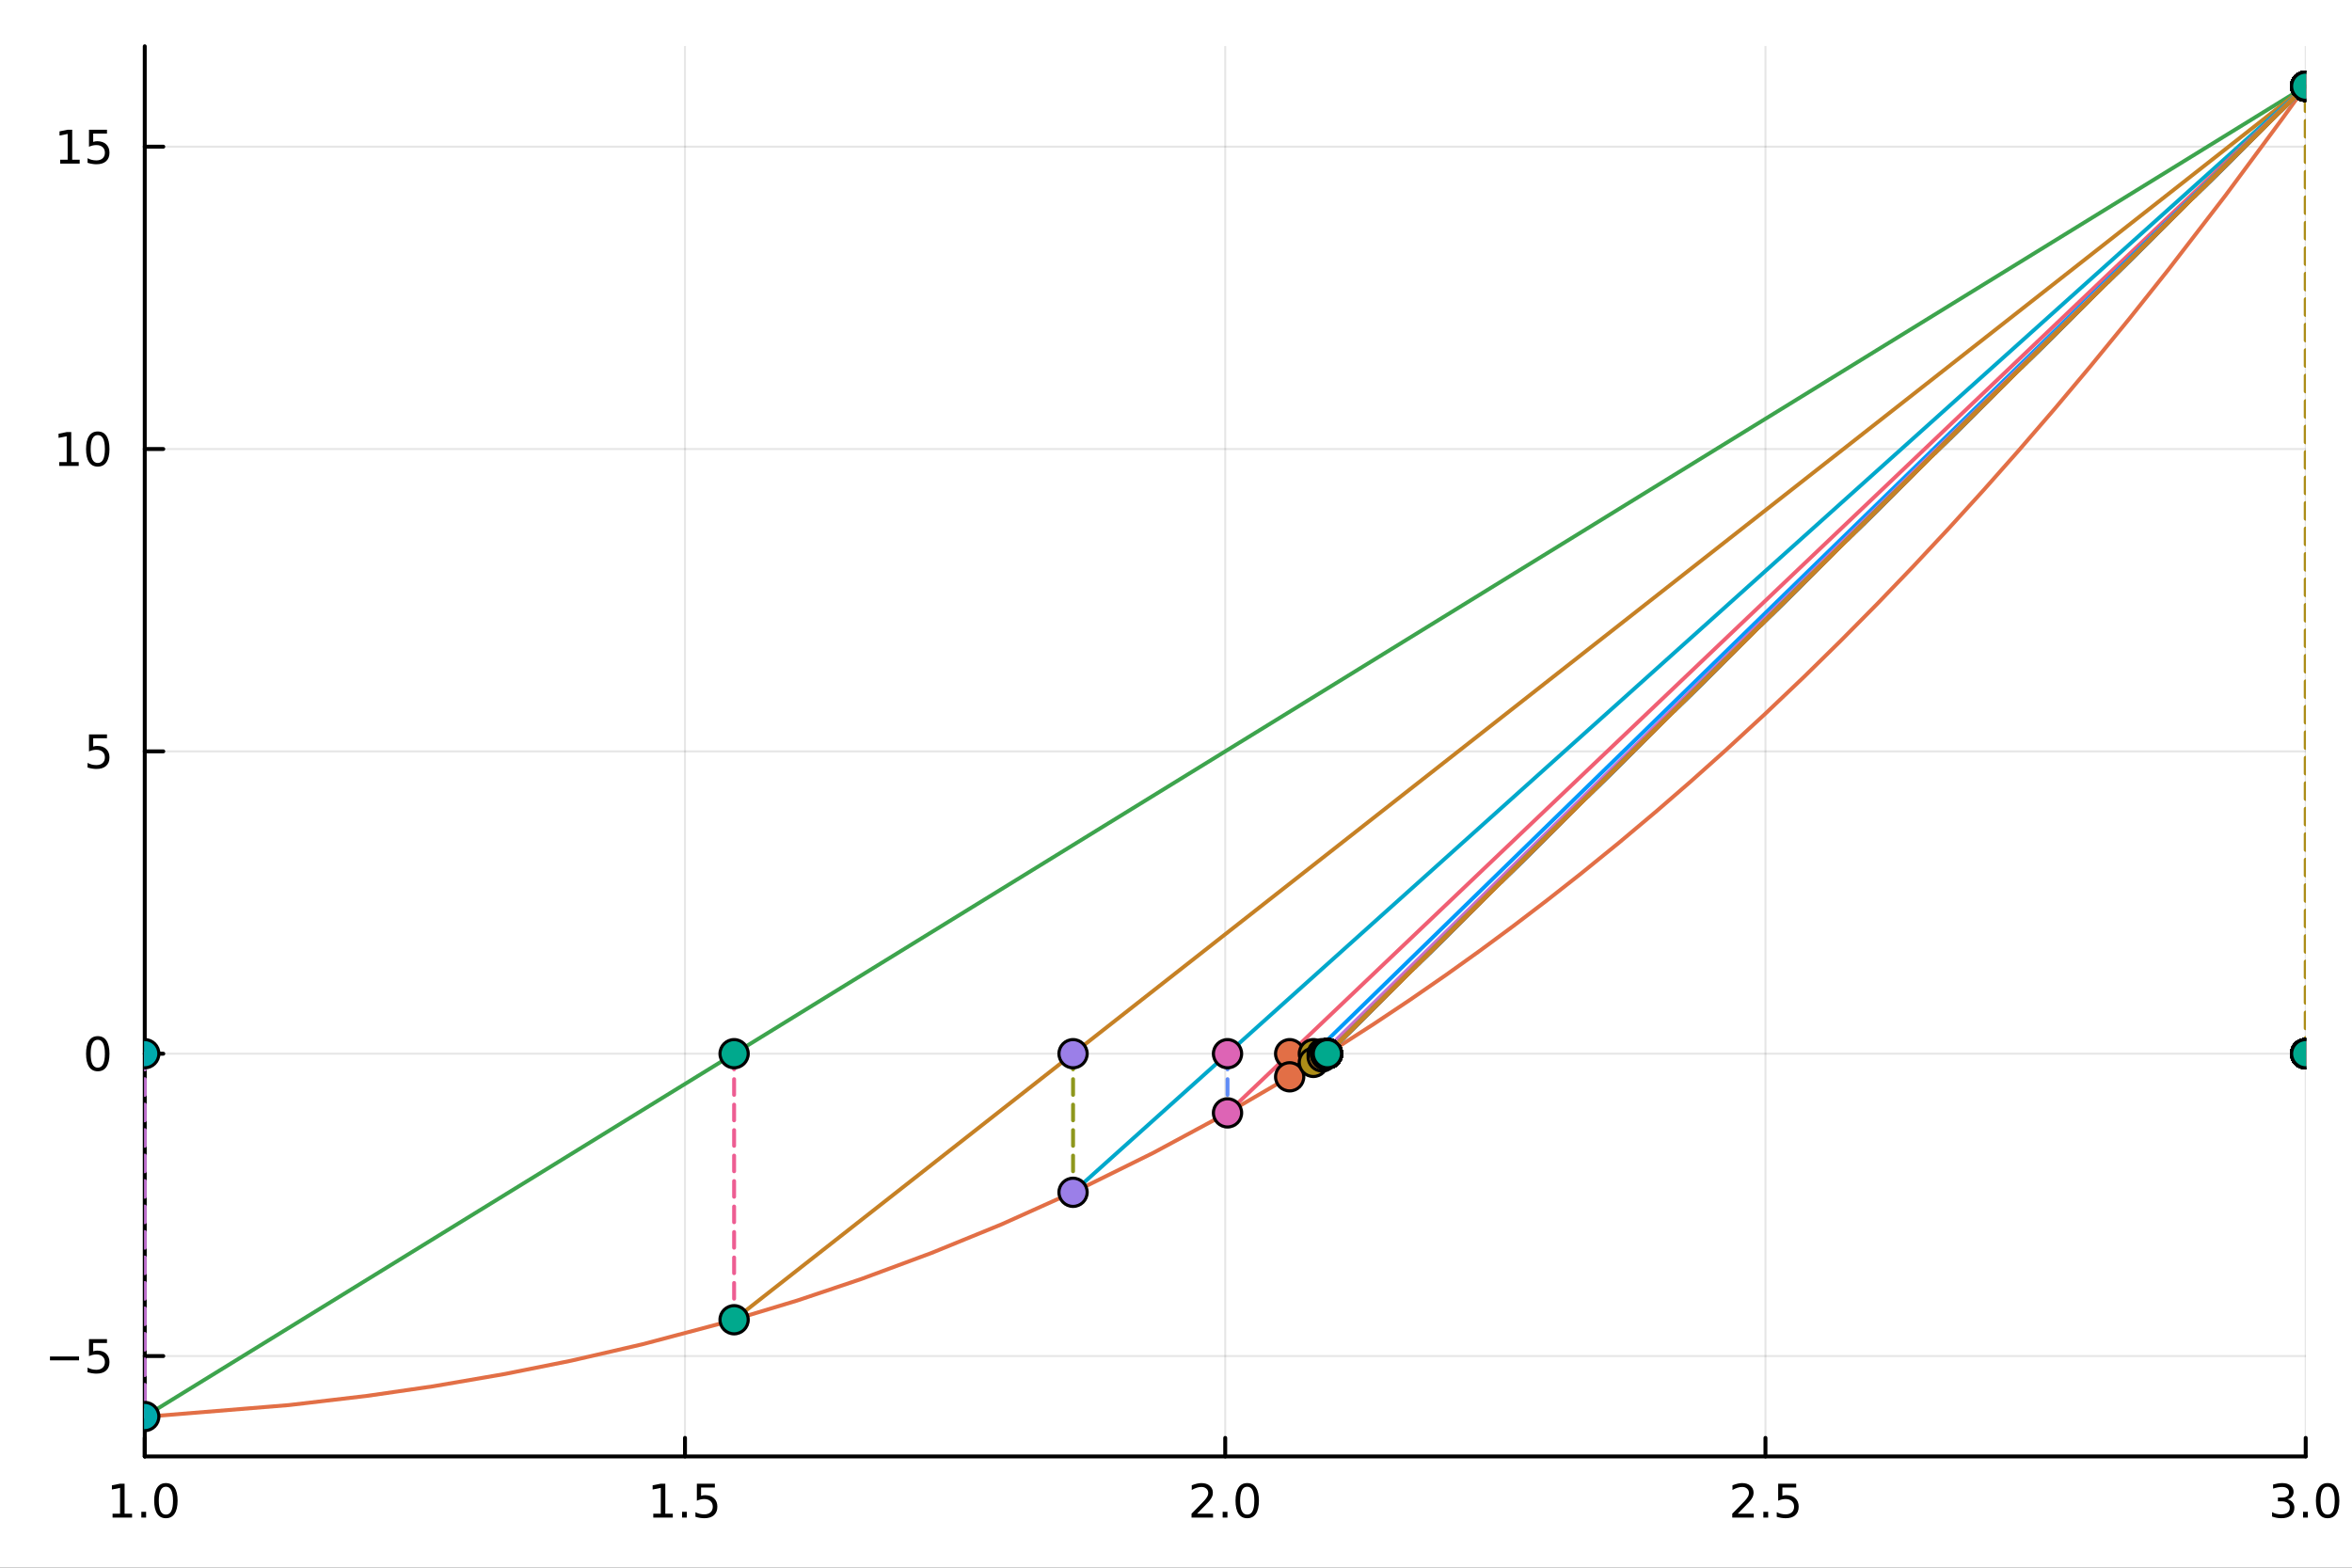 <?xml version="1.0" encoding="utf-8"?>
<svg xmlns="http://www.w3.org/2000/svg" xmlns:xlink="http://www.w3.org/1999/xlink" width="600" height="400" viewBox="0 0 2400 1600">
<rect x="0" y="0" width="2400" height="1600" fill="#333333" stroke="none"/>
<defs>
  <clipPath id="clip260">
    <rect x="0" y="0" width="2400" height="1600"/>
  </clipPath>
</defs>
<path clip-path="url(#clip260)" d="M0 1600 L2400 1600 L2400 0 L0 0  Z" fill="#ffffff" fill-rule="evenodd" fill-opacity="1"/>
<defs>
  <clipPath id="clip261">
    <rect x="480" y="0" width="1681" height="1600"/>
  </clipPath>
</defs>
<path clip-path="url(#clip260)" d="M147.709 1486.45 L2352.76 1486.45 L2352.76 47.244 L147.709 47.244  Z" fill="#ffffff" fill-rule="evenodd" fill-opacity="1"/>
<defs>
  <clipPath id="clip262">
    <rect x="147" y="47" width="2206" height="1440"/>
  </clipPath>
</defs>
<polyline clip-path="url(#clip262)" style="stroke:#000000; stroke-linecap:round; stroke-linejoin:round; stroke-width:2; stroke-opacity:0.1; fill:none" points="147.709,1486.45 147.709,47.244 "/>
<polyline clip-path="url(#clip262)" style="stroke:#000000; stroke-linecap:round; stroke-linejoin:round; stroke-width:2; stroke-opacity:0.1; fill:none" points="698.971,1486.45 698.971,47.244 "/>
<polyline clip-path="url(#clip262)" style="stroke:#000000; stroke-linecap:round; stroke-linejoin:round; stroke-width:2; stroke-opacity:0.1; fill:none" points="1250.23,1486.45 1250.23,47.244 "/>
<polyline clip-path="url(#clip262)" style="stroke:#000000; stroke-linecap:round; stroke-linejoin:round; stroke-width:2; stroke-opacity:0.1; fill:none" points="1801.49,1486.45 1801.49,47.244 "/>
<polyline clip-path="url(#clip262)" style="stroke:#000000; stroke-linecap:round; stroke-linejoin:round; stroke-width:2; stroke-opacity:0.1; fill:none" points="2352.76,1486.45 2352.76,47.244 "/>
<polyline clip-path="url(#clip260)" style="stroke:#000000; stroke-linecap:round; stroke-linejoin:round; stroke-width:4; stroke-opacity:1; fill:none" points="147.709,1486.45 2352.76,1486.45 "/>
<polyline clip-path="url(#clip260)" style="stroke:#000000; stroke-linecap:round; stroke-linejoin:round; stroke-width:4; stroke-opacity:1; fill:none" points="147.709,1486.45 147.709,1467.55 "/>
<polyline clip-path="url(#clip260)" style="stroke:#000000; stroke-linecap:round; stroke-linejoin:round; stroke-width:4; stroke-opacity:1; fill:none" points="698.971,1486.45 698.971,1467.55 "/>
<polyline clip-path="url(#clip260)" style="stroke:#000000; stroke-linecap:round; stroke-linejoin:round; stroke-width:4; stroke-opacity:1; fill:none" points="1250.23,1486.45 1250.23,1467.55 "/>
<polyline clip-path="url(#clip260)" style="stroke:#000000; stroke-linecap:round; stroke-linejoin:round; stroke-width:4; stroke-opacity:1; fill:none" points="1801.49,1486.45 1801.49,1467.55 "/>
<polyline clip-path="url(#clip260)" style="stroke:#000000; stroke-linecap:round; stroke-linejoin:round; stroke-width:4; stroke-opacity:1; fill:none" points="2352.76,1486.45 2352.76,1467.55 "/>
<path clip-path="url(#clip260)" d="M114.862 1544.91 L122.501 1544.91 L122.501 1518.55 L114.191 1520.21 L114.191 1515.95 L122.455 1514.29 L127.131 1514.29 L127.131 1544.91 L134.77 1544.91 L134.77 1548.85 L114.862 1548.85 L114.862 1544.91 Z" fill="#000000" fill-rule="nonzero" fill-opacity="1" /><path clip-path="url(#clip260)" d="M144.214 1542.97 L149.098 1542.97 L149.098 1548.85 L144.214 1548.85 L144.214 1542.97 Z" fill="#000000" fill-rule="nonzero" fill-opacity="1" /><path clip-path="url(#clip260)" d="M169.283 1517.37 Q165.672 1517.37 163.844 1520.93 Q162.038 1524.47 162.038 1531.6 Q162.038 1538.71 163.844 1542.27 Q165.672 1545.82 169.283 1545.82 Q172.918 1545.82 174.723 1542.27 Q176.552 1538.71 176.552 1531.6 Q176.552 1524.47 174.723 1520.93 Q172.918 1517.37 169.283 1517.37 M169.283 1513.66 Q175.094 1513.66 178.149 1518.27 Q181.228 1522.85 181.228 1531.6 Q181.228 1540.33 178.149 1544.94 Q175.094 1549.52 169.283 1549.52 Q163.473 1549.52 160.395 1544.94 Q157.339 1540.33 157.339 1531.6 Q157.339 1522.85 160.395 1518.27 Q163.473 1513.66 169.283 1513.66 Z" fill="#000000" fill-rule="nonzero" fill-opacity="1" /><path clip-path="url(#clip260)" d="M666.622 1544.91 L674.261 1544.91 L674.261 1518.55 L665.95 1520.21 L665.95 1515.95 L674.214 1514.29 L678.89 1514.29 L678.89 1544.91 L686.529 1544.91 L686.529 1548.85 L666.622 1548.85 L666.622 1544.91 Z" fill="#000000" fill-rule="nonzero" fill-opacity="1" /><path clip-path="url(#clip260)" d="M695.973 1542.97 L700.858 1542.97 L700.858 1548.85 L695.973 1548.85 L695.973 1542.97 Z" fill="#000000" fill-rule="nonzero" fill-opacity="1" /><path clip-path="url(#clip260)" d="M711.089 1514.29 L729.445 1514.29 L729.445 1518.22 L715.371 1518.22 L715.371 1526.7 Q716.39 1526.35 717.408 1526.19 Q718.427 1526 719.445 1526 Q725.232 1526 728.612 1529.17 Q731.992 1532.34 731.992 1537.76 Q731.992 1543.34 728.519 1546.44 Q725.047 1549.52 718.728 1549.52 Q716.552 1549.52 714.283 1549.15 Q712.038 1548.78 709.631 1548.04 L709.631 1543.34 Q711.714 1544.47 713.936 1545.03 Q716.158 1545.58 718.635 1545.58 Q722.64 1545.58 724.978 1543.48 Q727.316 1541.37 727.316 1537.76 Q727.316 1534.15 724.978 1532.04 Q722.64 1529.94 718.635 1529.94 Q716.76 1529.94 714.885 1530.35 Q713.033 1530.77 711.089 1531.65 L711.089 1514.29 Z" fill="#000000" fill-rule="nonzero" fill-opacity="1" /><path clip-path="url(#clip260)" d="M1221.47 1544.91 L1237.79 1544.91 L1237.79 1548.85 L1215.85 1548.85 L1215.85 1544.91 Q1218.51 1542.16 1223.09 1537.53 Q1227.7 1532.88 1228.88 1531.53 Q1231.12 1529.01 1232 1527.27 Q1232.91 1525.51 1232.91 1523.82 Q1232.91 1521.07 1230.96 1519.33 Q1229.04 1517.6 1225.94 1517.6 Q1223.74 1517.6 1221.29 1518.36 Q1218.86 1519.13 1216.08 1520.68 L1216.08 1515.95 Q1218.9 1514.82 1221.36 1514.24 Q1223.81 1513.66 1225.85 1513.66 Q1231.22 1513.66 1234.41 1516.35 Q1237.61 1519.03 1237.61 1523.52 Q1237.61 1525.65 1236.8 1527.57 Q1236.01 1529.47 1233.9 1532.07 Q1233.32 1532.74 1230.22 1535.95 Q1227.12 1539.15 1221.47 1544.91 Z" fill="#000000" fill-rule="nonzero" fill-opacity="1" /><path clip-path="url(#clip260)" d="M1247.61 1542.97 L1252.49 1542.97 L1252.49 1548.85 L1247.61 1548.85 L1247.61 1542.97 Z" fill="#000000" fill-rule="nonzero" fill-opacity="1" /><path clip-path="url(#clip260)" d="M1272.67 1517.37 Q1269.06 1517.37 1267.23 1520.93 Q1265.43 1524.47 1265.43 1531.6 Q1265.43 1538.71 1267.23 1542.27 Q1269.06 1545.82 1272.67 1545.82 Q1276.31 1545.82 1278.11 1542.27 Q1279.94 1538.71 1279.94 1531.6 Q1279.94 1524.47 1278.11 1520.93 Q1276.31 1517.37 1272.67 1517.37 M1272.67 1513.66 Q1278.48 1513.66 1281.54 1518.27 Q1284.62 1522.85 1284.62 1531.6 Q1284.62 1540.33 1281.54 1544.94 Q1278.48 1549.52 1272.67 1549.52 Q1266.86 1549.52 1263.79 1544.94 Q1260.73 1540.33 1260.73 1531.6 Q1260.73 1522.85 1263.79 1518.27 Q1266.86 1513.66 1272.67 1513.66 Z" fill="#000000" fill-rule="nonzero" fill-opacity="1" /><path clip-path="url(#clip260)" d="M1773.23 1544.91 L1789.55 1544.91 L1789.55 1548.85 L1767.61 1548.85 L1767.61 1544.91 Q1770.27 1542.16 1774.85 1537.53 Q1779.46 1532.88 1780.64 1531.53 Q1782.88 1529.01 1783.76 1527.27 Q1784.67 1525.51 1784.67 1523.82 Q1784.67 1521.07 1782.72 1519.33 Q1780.8 1517.6 1777.7 1517.6 Q1775.5 1517.6 1773.05 1518.36 Q1770.61 1519.13 1767.84 1520.68 L1767.84 1515.95 Q1770.66 1514.82 1773.11 1514.24 Q1775.57 1513.66 1777.61 1513.66 Q1782.98 1513.66 1786.17 1516.35 Q1789.36 1519.03 1789.36 1523.52 Q1789.36 1525.65 1788.55 1527.57 Q1787.77 1529.47 1785.66 1532.07 Q1785.08 1532.74 1781.98 1535.95 Q1778.88 1539.15 1773.23 1544.91 Z" fill="#000000" fill-rule="nonzero" fill-opacity="1" /><path clip-path="url(#clip260)" d="M1799.36 1542.97 L1804.25 1542.97 L1804.25 1548.85 L1799.36 1548.85 L1799.36 1542.97 Z" fill="#000000" fill-rule="nonzero" fill-opacity="1" /><path clip-path="url(#clip260)" d="M1814.48 1514.29 L1832.84 1514.29 L1832.84 1518.22 L1818.76 1518.22 L1818.76 1526.7 Q1819.78 1526.35 1820.8 1526.19 Q1821.82 1526 1822.84 1526 Q1828.62 1526 1832 1529.17 Q1835.38 1532.34 1835.38 1537.76 Q1835.38 1543.34 1831.91 1546.44 Q1828.44 1549.52 1822.12 1549.52 Q1819.94 1549.52 1817.67 1549.15 Q1815.43 1548.78 1813.02 1548.04 L1813.02 1543.34 Q1815.11 1544.47 1817.33 1545.03 Q1819.55 1545.58 1822.03 1545.58 Q1826.03 1545.58 1828.37 1543.48 Q1830.71 1541.37 1830.71 1537.76 Q1830.71 1534.15 1828.37 1532.04 Q1826.03 1529.94 1822.03 1529.94 Q1820.15 1529.94 1818.28 1530.35 Q1816.42 1530.77 1814.48 1531.65 L1814.48 1514.29 Z" fill="#000000" fill-rule="nonzero" fill-opacity="1" /><path clip-path="url(#clip260)" d="M2334.06 1530.21 Q2337.42 1530.93 2339.3 1533.2 Q2341.19 1535.47 2341.19 1538.8 Q2341.19 1543.92 2337.67 1546.72 Q2334.16 1549.52 2327.68 1549.52 Q2325.5 1549.52 2323.18 1549.08 Q2320.89 1548.66 2318.44 1547.81 L2318.44 1543.29 Q2320.38 1544.43 2322.7 1545.01 Q2325.01 1545.58 2327.54 1545.58 Q2331.93 1545.58 2334.23 1543.85 Q2336.54 1542.11 2336.54 1538.8 Q2336.54 1535.75 2334.39 1534.03 Q2332.26 1532.3 2328.44 1532.3 L2324.41 1532.3 L2324.41 1528.45 L2328.62 1528.45 Q2332.07 1528.45 2333.9 1527.09 Q2335.73 1525.7 2335.73 1523.11 Q2335.73 1520.45 2333.83 1519.03 Q2331.96 1517.6 2328.44 1517.6 Q2326.52 1517.6 2324.32 1518.01 Q2322.12 1518.43 2319.48 1519.31 L2319.48 1515.14 Q2322.14 1514.4 2324.46 1514.03 Q2326.8 1513.66 2328.86 1513.66 Q2334.18 1513.66 2337.28 1516.09 Q2340.38 1518.5 2340.38 1522.62 Q2340.38 1525.49 2338.74 1527.48 Q2337.1 1529.45 2334.06 1530.21 Z" fill="#000000" fill-rule="nonzero" fill-opacity="1" /><path clip-path="url(#clip260)" d="M2350.06 1542.97 L2354.94 1542.97 L2354.94 1548.85 L2350.06 1548.85 L2350.06 1542.97 Z" fill="#000000" fill-rule="nonzero" fill-opacity="1" /><path clip-path="url(#clip260)" d="M2375.13 1517.37 Q2371.52 1517.37 2369.69 1520.93 Q2367.88 1524.47 2367.88 1531.6 Q2367.88 1538.71 2369.69 1542.27 Q2371.52 1545.82 2375.13 1545.82 Q2378.76 1545.82 2380.57 1542.27 Q2382.4 1538.71 2382.4 1531.6 Q2382.4 1524.47 2380.57 1520.93 Q2378.76 1517.37 2375.13 1517.37 M2375.13 1513.66 Q2380.94 1513.66 2383.99 1518.27 Q2387.07 1522.85 2387.07 1531.6 Q2387.07 1540.33 2383.99 1544.94 Q2380.94 1549.52 2375.13 1549.52 Q2369.32 1549.52 2366.24 1544.94 Q2363.18 1540.33 2363.18 1531.6 Q2363.18 1522.85 2366.24 1518.27 Q2369.32 1513.66 2375.13 1513.66 Z" fill="#000000" fill-rule="nonzero" fill-opacity="1" /><polyline clip-path="url(#clip262)" style="stroke:#000000; stroke-linecap:round; stroke-linejoin:round; stroke-width:2; stroke-opacity:0.1; fill:none" points="147.709,1384 2352.76,1384 "/>
<polyline clip-path="url(#clip262)" style="stroke:#000000; stroke-linecap:round; stroke-linejoin:round; stroke-width:2; stroke-opacity:0.1; fill:none" points="147.709,1075.42 2352.76,1075.42 "/>
<polyline clip-path="url(#clip262)" style="stroke:#000000; stroke-linecap:round; stroke-linejoin:round; stroke-width:2; stroke-opacity:0.1; fill:none" points="147.709,766.846 2352.76,766.846 "/>
<polyline clip-path="url(#clip262)" style="stroke:#000000; stroke-linecap:round; stroke-linejoin:round; stroke-width:2; stroke-opacity:0.1; fill:none" points="147.709,458.269 2352.76,458.269 "/>
<polyline clip-path="url(#clip262)" style="stroke:#000000; stroke-linecap:round; stroke-linejoin:round; stroke-width:2; stroke-opacity:0.1; fill:none" points="147.709,149.692 2352.76,149.692 "/>
<polyline clip-path="url(#clip260)" style="stroke:#000000; stroke-linecap:round; stroke-linejoin:round; stroke-width:4; stroke-opacity:1; fill:none" points="147.709,1486.45 147.709,47.244 "/>
<polyline clip-path="url(#clip260)" style="stroke:#000000; stroke-linecap:round; stroke-linejoin:round; stroke-width:4; stroke-opacity:1; fill:none" points="147.709,1384 166.607,1384 "/>
<polyline clip-path="url(#clip260)" style="stroke:#000000; stroke-linecap:round; stroke-linejoin:round; stroke-width:4; stroke-opacity:1; fill:none" points="147.709,1075.42 166.607,1075.42 "/>
<polyline clip-path="url(#clip260)" style="stroke:#000000; stroke-linecap:round; stroke-linejoin:round; stroke-width:4; stroke-opacity:1; fill:none" points="147.709,766.846 166.607,766.846 "/>
<polyline clip-path="url(#clip260)" style="stroke:#000000; stroke-linecap:round; stroke-linejoin:round; stroke-width:4; stroke-opacity:1; fill:none" points="147.709,458.269 166.607,458.269 "/>
<polyline clip-path="url(#clip260)" style="stroke:#000000; stroke-linecap:round; stroke-linejoin:round; stroke-width:4; stroke-opacity:1; fill:none" points="147.709,149.692 166.607,149.692 "/>
<path clip-path="url(#clip260)" d="M50.992 1384.45 L80.668 1384.45 L80.668 1388.39 L50.992 1388.39 L50.992 1384.45 Z" fill="#000000" fill-rule="nonzero" fill-opacity="1" /><path clip-path="url(#clip260)" d="M90.807 1366.72 L109.163 1366.72 L109.163 1370.66 L95.089 1370.66 L95.089 1379.13 Q96.108 1378.78 97.126 1378.62 Q98.145 1378.43 99.163 1378.43 Q104.95 1378.43 108.33 1381.6 Q111.709 1384.78 111.709 1390.19 Q111.709 1395.77 108.237 1398.87 Q104.765 1401.95 98.446 1401.95 Q96.27 1401.95 94.001 1401.58 Q91.756 1401.21 89.348 1400.47 L89.348 1395.77 Q91.432 1396.91 93.654 1397.46 Q95.876 1398.02 98.353 1398.02 Q102.358 1398.02 104.696 1395.91 Q107.033 1393.8 107.033 1390.19 Q107.033 1386.58 104.696 1384.47 Q102.358 1382.37 98.353 1382.37 Q96.478 1382.37 94.603 1382.78 Q92.751 1383.2 90.807 1384.08 L90.807 1366.72 Z" fill="#000000" fill-rule="nonzero" fill-opacity="1" /><path clip-path="url(#clip260)" d="M99.765 1061.22 Q96.154 1061.22 94.325 1064.79 Q92.52 1068.33 92.52 1075.46 Q92.52 1082.56 94.325 1086.13 Q96.154 1089.67 99.765 1089.67 Q103.399 1089.67 105.205 1086.13 Q107.033 1082.56 107.033 1075.46 Q107.033 1068.33 105.205 1064.79 Q103.399 1061.22 99.765 1061.22 M99.765 1057.52 Q105.575 1057.52 108.631 1062.12 Q111.709 1066.71 111.709 1075.46 Q111.709 1084.18 108.631 1088.79 Q105.575 1093.37 99.765 1093.37 Q93.955 1093.37 90.876 1088.79 Q87.821 1084.18 87.821 1075.46 Q87.821 1066.71 90.876 1062.12 Q93.955 1057.52 99.765 1057.52 Z" fill="#000000" fill-rule="nonzero" fill-opacity="1" /><path clip-path="url(#clip260)" d="M90.807 749.566 L109.163 749.566 L109.163 753.501 L95.089 753.501 L95.089 761.973 Q96.108 761.626 97.126 761.464 Q98.145 761.279 99.163 761.279 Q104.95 761.279 108.33 764.45 Q111.709 767.621 111.709 773.038 Q111.709 778.617 108.237 781.719 Q104.765 784.797 98.446 784.797 Q96.27 784.797 94.001 784.427 Q91.756 784.057 89.348 783.316 L89.348 778.617 Q91.432 779.751 93.654 780.307 Q95.876 780.862 98.353 780.862 Q102.358 780.862 104.696 778.756 Q107.033 776.649 107.033 773.038 Q107.033 769.427 104.696 767.321 Q102.358 765.214 98.353 765.214 Q96.478 765.214 94.603 765.631 Q92.751 766.047 90.807 766.927 L90.807 749.566 Z" fill="#000000" fill-rule="nonzero" fill-opacity="1" /><path clip-path="url(#clip260)" d="M60.413 471.614 L68.052 471.614 L68.052 445.248 L59.742 446.915 L59.742 442.656 L68.006 440.989 L72.682 440.989 L72.682 471.614 L80.321 471.614 L80.321 475.549 L60.413 475.549 L60.413 471.614 Z" fill="#000000" fill-rule="nonzero" fill-opacity="1" /><path clip-path="url(#clip260)" d="M99.765 444.068 Q96.154 444.068 94.325 447.632 Q92.52 451.174 92.52 458.304 Q92.52 465.41 94.325 468.975 Q96.154 472.516 99.765 472.516 Q103.399 472.516 105.205 468.975 Q107.033 465.41 107.033 458.304 Q107.033 451.174 105.205 447.632 Q103.399 444.068 99.765 444.068 M99.765 440.364 Q105.575 440.364 108.631 444.97 Q111.709 449.554 111.709 458.304 Q111.709 467.03 108.631 471.637 Q105.575 476.22 99.765 476.22 Q93.955 476.22 90.876 471.637 Q87.821 467.03 87.821 458.304 Q87.821 449.554 90.876 444.97 Q93.955 440.364 99.765 440.364 Z" fill="#000000" fill-rule="nonzero" fill-opacity="1" /><path clip-path="url(#clip260)" d="M61.409 163.037 L69.048 163.037 L69.048 136.671 L60.737 138.338 L60.737 134.078 L69.001 132.412 L73.677 132.412 L73.677 163.037 L81.316 163.037 L81.316 166.972 L61.409 166.972 L61.409 163.037 Z" fill="#000000" fill-rule="nonzero" fill-opacity="1" /><path clip-path="url(#clip260)" d="M90.807 132.412 L109.163 132.412 L109.163 136.347 L95.089 136.347 L95.089 144.819 Q96.108 144.472 97.126 144.31 Q98.145 144.125 99.163 144.125 Q104.95 144.125 108.33 147.296 Q111.709 150.467 111.709 155.884 Q111.709 161.462 108.237 164.564 Q104.765 167.643 98.446 167.643 Q96.27 167.643 94.001 167.273 Q91.756 166.902 89.348 166.162 L89.348 161.462 Q91.432 162.597 93.654 163.152 Q95.876 163.708 98.353 163.708 Q102.358 163.708 104.696 161.601 Q107.033 159.495 107.033 155.884 Q107.033 152.273 104.696 150.166 Q102.358 148.06 98.353 148.06 Q96.478 148.06 94.603 148.476 Q92.751 148.893 90.807 149.773 L90.807 132.412 Z" fill="#000000" fill-rule="nonzero" fill-opacity="1" /><polyline clip-path="url(#clip262)" style="stroke:#e26f46; stroke-linecap:round; stroke-linejoin:round; stroke-width:4; stroke-opacity:1; fill:none" points="147.709,1445.72 162.065,1444.88 294.808,1434.04 374.581,1424.64 442.027,1414.87 515.294,1402.27 582.838,1388.73 655.254,1372.05 739.154,1349.8 813.714,1327.27 879.097,1305.28 950.382,1278.84 1022.09,1249.54 1101.37,1213.87 1176.81,1176.61 1255.25,1134.32 1321.27,1095.82 1361.58,1070.97 1401.88,1045.08 1438.8,1020.44 1475.73,994.898 1509.83,970.493 1543.93,945.296 1578.47,918.954 1613.01,891.776 1651.73,860.312 1690.44,827.768 1725.52,797.332 1760.6,765.985 1800.76,728.96 1840.93,690.707 1878.11,654.178 1915.3,616.566 1951.97,578.412 1988.63,539.178 2024.23,500.039 2059.82,459.857 2096.32,417.57 2132.81,374.16 2172.79,325.295 2212.77,275.048 2270.85,199.56 2328.93,121.065 2340.84,104.585 2352.76,87.976 "/>
<polyline clip-path="url(#clip262)" style="stroke:#3da44d; stroke-linecap:round; stroke-linejoin:round; stroke-width:4; stroke-opacity:1; fill:none" points="147.709,1445.72 2352.76,87.976 "/>
<polyline clip-path="url(#clip262)" style="stroke:#c271d2; stroke-linecap:round; stroke-linejoin:round; stroke-width:4; stroke-opacity:1; fill:none" stroke-dasharray="16, 10" points="147.709,1075.42 147.709,1445.72 "/>
<polyline clip-path="url(#clip262)" style="stroke:#ac8d18; stroke-linecap:round; stroke-linejoin:round; stroke-width:4; stroke-opacity:1; fill:none" stroke-dasharray="16, 10" points="2352.76,1075.42 2352.76,87.976 "/>
<circle clip-path="url(#clip262)" cx="147.709" cy="1075.42" r="14.4" fill="#00a9ad" fill-rule="evenodd" fill-opacity="1" stroke="#000000" stroke-opacity="1" stroke-width="3.2"/>
<circle clip-path="url(#clip262)" cx="147.709" cy="1445.72" r="14.4" fill="#00a9ad" fill-rule="evenodd" fill-opacity="1" stroke="#000000" stroke-opacity="1" stroke-width="3.2"/>
<circle clip-path="url(#clip262)" cx="2352.76" cy="1075.42" r="14.4" fill="#00a9ad" fill-rule="evenodd" fill-opacity="1" stroke="#000000" stroke-opacity="1" stroke-width="3.2"/>
<circle clip-path="url(#clip262)" cx="2352.76" cy="87.976" r="14.4" fill="#00a9ad" fill-rule="evenodd" fill-opacity="1" stroke="#000000" stroke-opacity="1" stroke-width="3.2"/>
<polyline clip-path="url(#clip262)" style="stroke:#ed5d92; stroke-linecap:round; stroke-linejoin:round; stroke-width:4; stroke-opacity:1; fill:none" stroke-dasharray="16, 10" points="749.086,1075.42 749.086,1346.95 "/>
<polyline clip-path="url(#clip262)" style="stroke:#c68125; stroke-linecap:round; stroke-linejoin:round; stroke-width:4; stroke-opacity:1; fill:none" points="749.086,1346.95 2352.76,87.976 "/>
<circle clip-path="url(#clip262)" cx="749.086" cy="1075.42" r="14.4" fill="#00a98d" fill-rule="evenodd" fill-opacity="1" stroke="#000000" stroke-opacity="1" stroke-width="3.2"/>
<circle clip-path="url(#clip262)" cx="749.086" cy="1346.95" r="14.4" fill="#00a98d" fill-rule="evenodd" fill-opacity="1" stroke="#000000" stroke-opacity="1" stroke-width="3.2"/>
<circle clip-path="url(#clip262)" cx="2352.76" cy="1075.42" r="14.4" fill="#00a98d" fill-rule="evenodd" fill-opacity="1" stroke="#000000" stroke-opacity="1" stroke-width="3.2"/>
<circle clip-path="url(#clip262)" cx="2352.76" cy="87.976" r="14.4" fill="#00a98d" fill-rule="evenodd" fill-opacity="1" stroke="#000000" stroke-opacity="1" stroke-width="3.2"/>
<polyline clip-path="url(#clip262)" style="stroke:#8e971d; stroke-linecap:round; stroke-linejoin:round; stroke-width:4; stroke-opacity:1; fill:none" stroke-dasharray="16, 10" points="1094.96,1075.42 1094.96,1216.88 "/>
<polyline clip-path="url(#clip262)" style="stroke:#00a8cb; stroke-linecap:round; stroke-linejoin:round; stroke-width:4; stroke-opacity:1; fill:none" points="1094.96,1216.88 2352.76,87.976 "/>
<circle clip-path="url(#clip262)" cx="1094.96" cy="1075.42" r="14.4" fill="#9b7fe8" fill-rule="evenodd" fill-opacity="1" stroke="#000000" stroke-opacity="1" stroke-width="3.2"/>
<circle clip-path="url(#clip262)" cx="1094.96" cy="1216.88" r="14.4" fill="#9b7fe8" fill-rule="evenodd" fill-opacity="1" stroke="#000000" stroke-opacity="1" stroke-width="3.2"/>
<circle clip-path="url(#clip262)" cx="2352.76" cy="1075.42" r="14.4" fill="#9b7fe8" fill-rule="evenodd" fill-opacity="1" stroke="#000000" stroke-opacity="1" stroke-width="3.2"/>
<circle clip-path="url(#clip262)" cx="2352.76" cy="87.976" r="14.4" fill="#9b7fe8" fill-rule="evenodd" fill-opacity="1" stroke="#000000" stroke-opacity="1" stroke-width="3.2"/>
<polyline clip-path="url(#clip262)" style="stroke:#608cf6; stroke-linecap:round; stroke-linejoin:round; stroke-width:4; stroke-opacity:1; fill:none" stroke-dasharray="16, 10" points="1252.57,1075.42 1252.57,1135.83 "/>
<polyline clip-path="url(#clip262)" style="stroke:#f05f73; stroke-linecap:round; stroke-linejoin:round; stroke-width:4; stroke-opacity:1; fill:none" points="1252.57,1135.83 2352.76,87.976 "/>
<circle clip-path="url(#clip262)" cx="1252.57" cy="1075.42" r="14.4" fill="#dd64b5" fill-rule="evenodd" fill-opacity="1" stroke="#000000" stroke-opacity="1" stroke-width="3.2"/>
<circle clip-path="url(#clip262)" cx="1252.57" cy="1135.83" r="14.4" fill="#dd64b5" fill-rule="evenodd" fill-opacity="1" stroke="#000000" stroke-opacity="1" stroke-width="3.2"/>
<circle clip-path="url(#clip262)" cx="2352.76" cy="1075.42" r="14.4" fill="#dd64b5" fill-rule="evenodd" fill-opacity="1" stroke="#000000" stroke-opacity="1" stroke-width="3.2"/>
<circle clip-path="url(#clip262)" cx="2352.76" cy="87.976" r="14.4" fill="#dd64b5" fill-rule="evenodd" fill-opacity="1" stroke="#000000" stroke-opacity="1" stroke-width="3.2"/>
<polyline clip-path="url(#clip262)" style="stroke:#6b9e32; stroke-linecap:round; stroke-linejoin:round; stroke-width:4; stroke-opacity:1; fill:none" stroke-dasharray="16, 10" points="1315.99,1075.42 1315.99,1099 "/>
<polyline clip-path="url(#clip262)" style="stroke:#009af9; stroke-linecap:round; stroke-linejoin:round; stroke-width:4; stroke-opacity:1; fill:none" points="1315.99,1099 2352.76,87.976 "/>
<circle clip-path="url(#clip262)" cx="1315.99" cy="1075.42" r="14.4" fill="#e26f46" fill-rule="evenodd" fill-opacity="1" stroke="#000000" stroke-opacity="1" stroke-width="3.2"/>
<circle clip-path="url(#clip262)" cx="1315.99" cy="1099" r="14.4" fill="#e26f46" fill-rule="evenodd" fill-opacity="1" stroke="#000000" stroke-opacity="1" stroke-width="3.2"/>
<circle clip-path="url(#clip262)" cx="2352.76" cy="1075.42" r="14.4" fill="#e26f46" fill-rule="evenodd" fill-opacity="1" stroke="#000000" stroke-opacity="1" stroke-width="3.2"/>
<circle clip-path="url(#clip262)" cx="2352.76" cy="87.976" r="14.4" fill="#e26f46" fill-rule="evenodd" fill-opacity="1" stroke="#000000" stroke-opacity="1" stroke-width="3.2"/>
<polyline clip-path="url(#clip262)" style="stroke:#3da44d; stroke-linecap:round; stroke-linejoin:round; stroke-width:4; stroke-opacity:1; fill:none" stroke-dasharray="16, 10" points="1340.17,1075.42 1340.17,1084.3 "/>
<polyline clip-path="url(#clip262)" style="stroke:#c271d2; stroke-linecap:round; stroke-linejoin:round; stroke-width:4; stroke-opacity:1; fill:none" points="1340.17,1084.3 2352.76,87.976 "/>
<circle clip-path="url(#clip262)" cx="1340.17" cy="1075.42" r="14.4" fill="#ac8d18" fill-rule="evenodd" fill-opacity="1" stroke="#000000" stroke-opacity="1" stroke-width="3.2"/>
<circle clip-path="url(#clip262)" cx="1340.17" cy="1084.3" r="14.4" fill="#ac8d18" fill-rule="evenodd" fill-opacity="1" stroke="#000000" stroke-opacity="1" stroke-width="3.2"/>
<circle clip-path="url(#clip262)" cx="2352.76" cy="1075.42" r="14.4" fill="#ac8d18" fill-rule="evenodd" fill-opacity="1" stroke="#000000" stroke-opacity="1" stroke-width="3.2"/>
<circle clip-path="url(#clip262)" cx="2352.76" cy="87.976" r="14.4" fill="#ac8d18" fill-rule="evenodd" fill-opacity="1" stroke="#000000" stroke-opacity="1" stroke-width="3.2"/>
<polyline clip-path="url(#clip262)" style="stroke:#00a9ad; stroke-linecap:round; stroke-linejoin:round; stroke-width:4; stroke-opacity:1; fill:none" stroke-dasharray="16, 10" points="1349.19,1075.42 1349.19,1078.72 "/>
<polyline clip-path="url(#clip262)" style="stroke:#ed5d92; stroke-linecap:round; stroke-linejoin:round; stroke-width:4; stroke-opacity:1; fill:none" points="1349.19,1078.72 2352.76,87.976 "/>
<circle clip-path="url(#clip262)" cx="1349.19" cy="1075.42" r="14.4" fill="#c68125" fill-rule="evenodd" fill-opacity="1" stroke="#000000" stroke-opacity="1" stroke-width="3.2"/>
<circle clip-path="url(#clip262)" cx="1349.19" cy="1078.72" r="14.4" fill="#c68125" fill-rule="evenodd" fill-opacity="1" stroke="#000000" stroke-opacity="1" stroke-width="3.2"/>
<circle clip-path="url(#clip262)" cx="2352.76" cy="1075.42" r="14.4" fill="#c68125" fill-rule="evenodd" fill-opacity="1" stroke="#000000" stroke-opacity="1" stroke-width="3.2"/>
<circle clip-path="url(#clip262)" cx="2352.76" cy="87.976" r="14.4" fill="#c68125" fill-rule="evenodd" fill-opacity="1" stroke="#000000" stroke-opacity="1" stroke-width="3.2"/>
<polyline clip-path="url(#clip262)" style="stroke:#00a98d; stroke-linecap:round; stroke-linejoin:round; stroke-width:4; stroke-opacity:1; fill:none" stroke-dasharray="16, 10" points="1352.53,1075.42 1352.53,1076.64 "/>
<polyline clip-path="url(#clip262)" style="stroke:#8e971d; stroke-linecap:round; stroke-linejoin:round; stroke-width:4; stroke-opacity:1; fill:none" points="1352.53,1076.64 2352.76,87.976 "/>
<circle clip-path="url(#clip262)" cx="1352.53" cy="1075.42" r="14.4" fill="#00a8cb" fill-rule="evenodd" fill-opacity="1" stroke="#000000" stroke-opacity="1" stroke-width="3.2"/>
<circle clip-path="url(#clip262)" cx="1352.53" cy="1076.64" r="14.4" fill="#00a8cb" fill-rule="evenodd" fill-opacity="1" stroke="#000000" stroke-opacity="1" stroke-width="3.2"/>
<circle clip-path="url(#clip262)" cx="2352.76" cy="1075.42" r="14.4" fill="#00a8cb" fill-rule="evenodd" fill-opacity="1" stroke="#000000" stroke-opacity="1" stroke-width="3.2"/>
<circle clip-path="url(#clip262)" cx="2352.76" cy="87.976" r="14.4" fill="#00a8cb" fill-rule="evenodd" fill-opacity="1" stroke="#000000" stroke-opacity="1" stroke-width="3.2"/>
<polyline clip-path="url(#clip262)" style="stroke:#9b7fe8; stroke-linecap:round; stroke-linejoin:round; stroke-width:4; stroke-opacity:1; fill:none" stroke-dasharray="16, 10" points="1353.76,1075.42 1353.76,1075.87 "/>
<polyline clip-path="url(#clip262)" style="stroke:#608cf6; stroke-linecap:round; stroke-linejoin:round; stroke-width:4; stroke-opacity:1; fill:none" points="1353.76,1075.87 2352.76,87.976 "/>
<circle clip-path="url(#clip262)" cx="1353.76" cy="1075.42" r="14.4" fill="#f05f73" fill-rule="evenodd" fill-opacity="1" stroke="#000000" stroke-opacity="1" stroke-width="3.2"/>
<circle clip-path="url(#clip262)" cx="1353.76" cy="1075.87" r="14.4" fill="#f05f73" fill-rule="evenodd" fill-opacity="1" stroke="#000000" stroke-opacity="1" stroke-width="3.2"/>
<circle clip-path="url(#clip262)" cx="2352.76" cy="1075.42" r="14.4" fill="#f05f73" fill-rule="evenodd" fill-opacity="1" stroke="#000000" stroke-opacity="1" stroke-width="3.2"/>
<circle clip-path="url(#clip262)" cx="2352.76" cy="87.976" r="14.4" fill="#f05f73" fill-rule="evenodd" fill-opacity="1" stroke="#000000" stroke-opacity="1" stroke-width="3.2"/>
<polyline clip-path="url(#clip262)" style="stroke:#dd64b5; stroke-linecap:round; stroke-linejoin:round; stroke-width:4; stroke-opacity:1; fill:none" stroke-dasharray="16, 10" points="1354.21,1075.42 1354.21,1075.59 "/>
<polyline clip-path="url(#clip262)" style="stroke:#6b9e32; stroke-linecap:round; stroke-linejoin:round; stroke-width:4; stroke-opacity:1; fill:none" points="1354.21,1075.59 2352.76,87.976 "/>
<circle clip-path="url(#clip262)" cx="1354.21" cy="1075.42" r="14.4" fill="#009af9" fill-rule="evenodd" fill-opacity="1" stroke="#000000" stroke-opacity="1" stroke-width="3.2"/>
<circle clip-path="url(#clip262)" cx="1354.21" cy="1075.59" r="14.4" fill="#009af9" fill-rule="evenodd" fill-opacity="1" stroke="#000000" stroke-opacity="1" stroke-width="3.2"/>
<circle clip-path="url(#clip262)" cx="2352.76" cy="1075.42" r="14.4" fill="#009af9" fill-rule="evenodd" fill-opacity="1" stroke="#000000" stroke-opacity="1" stroke-width="3.2"/>
<circle clip-path="url(#clip262)" cx="2352.76" cy="87.976" r="14.4" fill="#009af9" fill-rule="evenodd" fill-opacity="1" stroke="#000000" stroke-opacity="1" stroke-width="3.2"/>
<polyline clip-path="url(#clip262)" style="stroke:#e26f46; stroke-linecap:round; stroke-linejoin:round; stroke-width:4; stroke-opacity:1; fill:none" stroke-dasharray="16, 10" points="1354.38,1075.42 1354.38,1075.48 "/>
<polyline clip-path="url(#clip262)" style="stroke:#3da44d; stroke-linecap:round; stroke-linejoin:round; stroke-width:4; stroke-opacity:1; fill:none" points="1354.38,1075.48 2352.76,87.976 "/>
<circle clip-path="url(#clip262)" cx="1354.38" cy="1075.42" r="14.4" fill="#c271d2" fill-rule="evenodd" fill-opacity="1" stroke="#000000" stroke-opacity="1" stroke-width="3.2"/>
<circle clip-path="url(#clip262)" cx="1354.38" cy="1075.48" r="14.4" fill="#c271d2" fill-rule="evenodd" fill-opacity="1" stroke="#000000" stroke-opacity="1" stroke-width="3.2"/>
<circle clip-path="url(#clip262)" cx="2352.76" cy="1075.42" r="14.4" fill="#c271d2" fill-rule="evenodd" fill-opacity="1" stroke="#000000" stroke-opacity="1" stroke-width="3.2"/>
<circle clip-path="url(#clip262)" cx="2352.76" cy="87.976" r="14.4" fill="#c271d2" fill-rule="evenodd" fill-opacity="1" stroke="#000000" stroke-opacity="1" stroke-width="3.2"/>
<polyline clip-path="url(#clip262)" style="stroke:#ac8d18; stroke-linecap:round; stroke-linejoin:round; stroke-width:4; stroke-opacity:1; fill:none" stroke-dasharray="16, 10" points="1354.44,1075.42 1354.44,1075.45 "/>
<polyline clip-path="url(#clip262)" style="stroke:#00a9ad; stroke-linecap:round; stroke-linejoin:round; stroke-width:4; stroke-opacity:1; fill:none" points="1354.44,1075.45 2352.76,87.976 "/>
<circle clip-path="url(#clip262)" cx="1354.44" cy="1075.42" r="14.4" fill="#ed5d92" fill-rule="evenodd" fill-opacity="1" stroke="#000000" stroke-opacity="1" stroke-width="3.2"/>
<circle clip-path="url(#clip262)" cx="1354.44" cy="1075.45" r="14.4" fill="#ed5d92" fill-rule="evenodd" fill-opacity="1" stroke="#000000" stroke-opacity="1" stroke-width="3.2"/>
<circle clip-path="url(#clip262)" cx="2352.76" cy="1075.42" r="14.4" fill="#ed5d92" fill-rule="evenodd" fill-opacity="1" stroke="#000000" stroke-opacity="1" stroke-width="3.2"/>
<circle clip-path="url(#clip262)" cx="2352.76" cy="87.976" r="14.4" fill="#ed5d92" fill-rule="evenodd" fill-opacity="1" stroke="#000000" stroke-opacity="1" stroke-width="3.2"/>
<polyline clip-path="url(#clip262)" style="stroke:#c68125; stroke-linecap:round; stroke-linejoin:round; stroke-width:4; stroke-opacity:1; fill:none" stroke-dasharray="16, 10" points="1354.46,1075.42 1354.46,1075.43 "/>
<polyline clip-path="url(#clip262)" style="stroke:#00a98d; stroke-linecap:round; stroke-linejoin:round; stroke-width:4; stroke-opacity:1; fill:none" points="1354.46,1075.43 2352.76,87.976 "/>
<circle clip-path="url(#clip262)" cx="1354.46" cy="1075.42" r="14.4" fill="#8e971d" fill-rule="evenodd" fill-opacity="1" stroke="#000000" stroke-opacity="1" stroke-width="3.2"/>
<circle clip-path="url(#clip262)" cx="1354.46" cy="1075.43" r="14.4" fill="#8e971d" fill-rule="evenodd" fill-opacity="1" stroke="#000000" stroke-opacity="1" stroke-width="3.2"/>
<circle clip-path="url(#clip262)" cx="2352.76" cy="1075.42" r="14.4" fill="#8e971d" fill-rule="evenodd" fill-opacity="1" stroke="#000000" stroke-opacity="1" stroke-width="3.2"/>
<circle clip-path="url(#clip262)" cx="2352.76" cy="87.976" r="14.4" fill="#8e971d" fill-rule="evenodd" fill-opacity="1" stroke="#000000" stroke-opacity="1" stroke-width="3.2"/>
<polyline clip-path="url(#clip262)" style="stroke:#00a8cb; stroke-linecap:round; stroke-linejoin:round; stroke-width:4; stroke-opacity:1; fill:none" stroke-dasharray="16, 10" points="1354.47,1075.42 1354.47,1075.43 "/>
<polyline clip-path="url(#clip262)" style="stroke:#9b7fe8; stroke-linecap:round; stroke-linejoin:round; stroke-width:4; stroke-opacity:1; fill:none" points="1354.47,1075.43 2352.76,87.976 "/>
<circle clip-path="url(#clip262)" cx="1354.47" cy="1075.42" r="14.4" fill="#608cf6" fill-rule="evenodd" fill-opacity="1" stroke="#000000" stroke-opacity="1" stroke-width="3.2"/>
<circle clip-path="url(#clip262)" cx="1354.47" cy="1075.43" r="14.4" fill="#608cf6" fill-rule="evenodd" fill-opacity="1" stroke="#000000" stroke-opacity="1" stroke-width="3.2"/>
<circle clip-path="url(#clip262)" cx="2352.76" cy="1075.42" r="14.4" fill="#608cf6" fill-rule="evenodd" fill-opacity="1" stroke="#000000" stroke-opacity="1" stroke-width="3.2"/>
<circle clip-path="url(#clip262)" cx="2352.76" cy="87.976" r="14.4" fill="#608cf6" fill-rule="evenodd" fill-opacity="1" stroke="#000000" stroke-opacity="1" stroke-width="3.2"/>
<polyline clip-path="url(#clip262)" style="stroke:#f05f73; stroke-linecap:round; stroke-linejoin:round; stroke-width:4; stroke-opacity:1; fill:none" stroke-dasharray="16, 10" points="1354.48,1075.42 1354.48,1075.42 "/>
<polyline clip-path="url(#clip262)" style="stroke:#dd64b5; stroke-linecap:round; stroke-linejoin:round; stroke-width:4; stroke-opacity:1; fill:none" points="1354.48,1075.42 2352.76,87.976 "/>
<circle clip-path="url(#clip262)" cx="1354.48" cy="1075.42" r="14.4" fill="#6b9e32" fill-rule="evenodd" fill-opacity="1" stroke="#000000" stroke-opacity="1" stroke-width="3.2"/>
<circle clip-path="url(#clip262)" cx="1354.48" cy="1075.42" r="14.4" fill="#6b9e32" fill-rule="evenodd" fill-opacity="1" stroke="#000000" stroke-opacity="1" stroke-width="3.2"/>
<circle clip-path="url(#clip262)" cx="2352.76" cy="1075.42" r="14.4" fill="#6b9e32" fill-rule="evenodd" fill-opacity="1" stroke="#000000" stroke-opacity="1" stroke-width="3.2"/>
<circle clip-path="url(#clip262)" cx="2352.76" cy="87.976" r="14.4" fill="#6b9e32" fill-rule="evenodd" fill-opacity="1" stroke="#000000" stroke-opacity="1" stroke-width="3.2"/>
<polyline clip-path="url(#clip262)" style="stroke:#009af9; stroke-linecap:round; stroke-linejoin:round; stroke-width:4; stroke-opacity:1; fill:none" stroke-dasharray="16, 10" points="1354.48,1075.42 1354.48,1075.42 "/>
<polyline clip-path="url(#clip262)" style="stroke:#e26f46; stroke-linecap:round; stroke-linejoin:round; stroke-width:4; stroke-opacity:1; fill:none" points="1354.48,1075.42 2352.76,87.976 "/>
<circle clip-path="url(#clip262)" cx="1354.48" cy="1075.42" r="14.4" fill="#3da44d" fill-rule="evenodd" fill-opacity="1" stroke="#000000" stroke-opacity="1" stroke-width="3.2"/>
<circle clip-path="url(#clip262)" cx="1354.48" cy="1075.42" r="14.4" fill="#3da44d" fill-rule="evenodd" fill-opacity="1" stroke="#000000" stroke-opacity="1" stroke-width="3.2"/>
<circle clip-path="url(#clip262)" cx="2352.76" cy="1075.42" r="14.4" fill="#3da44d" fill-rule="evenodd" fill-opacity="1" stroke="#000000" stroke-opacity="1" stroke-width="3.2"/>
<circle clip-path="url(#clip262)" cx="2352.76" cy="87.976" r="14.4" fill="#3da44d" fill-rule="evenodd" fill-opacity="1" stroke="#000000" stroke-opacity="1" stroke-width="3.2"/>
<polyline clip-path="url(#clip262)" style="stroke:#c271d2; stroke-linecap:round; stroke-linejoin:round; stroke-width:4; stroke-opacity:1; fill:none" stroke-dasharray="16, 10" points="1354.48,1075.42 1354.48,1075.42 "/>
<polyline clip-path="url(#clip262)" style="stroke:#ac8d18; stroke-linecap:round; stroke-linejoin:round; stroke-width:4; stroke-opacity:1; fill:none" points="1354.48,1075.42 2352.76,87.976 "/>
<circle clip-path="url(#clip262)" cx="1354.48" cy="1075.42" r="14.4" fill="#00a9ad" fill-rule="evenodd" fill-opacity="1" stroke="#000000" stroke-opacity="1" stroke-width="3.2"/>
<circle clip-path="url(#clip262)" cx="1354.48" cy="1075.42" r="14.4" fill="#00a9ad" fill-rule="evenodd" fill-opacity="1" stroke="#000000" stroke-opacity="1" stroke-width="3.2"/>
<circle clip-path="url(#clip262)" cx="2352.76" cy="1075.42" r="14.4" fill="#00a9ad" fill-rule="evenodd" fill-opacity="1" stroke="#000000" stroke-opacity="1" stroke-width="3.2"/>
<circle clip-path="url(#clip262)" cx="2352.76" cy="87.976" r="14.4" fill="#00a9ad" fill-rule="evenodd" fill-opacity="1" stroke="#000000" stroke-opacity="1" stroke-width="3.2"/>
<polyline clip-path="url(#clip262)" style="stroke:#ed5d92; stroke-linecap:round; stroke-linejoin:round; stroke-width:4; stroke-opacity:1; fill:none" stroke-dasharray="16, 10" points="1354.48,1075.42 1354.48,1075.42 "/>
<polyline clip-path="url(#clip262)" style="stroke:#c68125; stroke-linecap:round; stroke-linejoin:round; stroke-width:4; stroke-opacity:1; fill:none" points="1354.48,1075.42 2352.76,87.976 "/>
<circle clip-path="url(#clip262)" cx="1354.48" cy="1075.42" r="14.4" fill="#00a98d" fill-rule="evenodd" fill-opacity="1" stroke="#000000" stroke-opacity="1" stroke-width="3.2"/>
<circle clip-path="url(#clip262)" cx="1354.48" cy="1075.42" r="14.4" fill="#00a98d" fill-rule="evenodd" fill-opacity="1" stroke="#000000" stroke-opacity="1" stroke-width="3.2"/>
<circle clip-path="url(#clip262)" cx="2352.76" cy="1075.42" r="14.4" fill="#00a98d" fill-rule="evenodd" fill-opacity="1" stroke="#000000" stroke-opacity="1" stroke-width="3.2"/>
<circle clip-path="url(#clip262)" cx="2352.76" cy="87.976" r="14.4" fill="#00a98d" fill-rule="evenodd" fill-opacity="1" stroke="#000000" stroke-opacity="1" stroke-width="3.2"/>
<polyline clip-path="url(#clip262)" style="stroke:#8e971d; stroke-linecap:round; stroke-linejoin:round; stroke-width:4; stroke-opacity:1; fill:none" stroke-dasharray="16, 10" points="1354.48,1075.42 1354.48,1075.42 "/>
<polyline clip-path="url(#clip262)" style="stroke:#00a8cb; stroke-linecap:round; stroke-linejoin:round; stroke-width:4; stroke-opacity:1; fill:none" points="1354.48,1075.42 2352.76,87.976 "/>
<circle clip-path="url(#clip262)" cx="1354.48" cy="1075.42" r="14.4" fill="#9b7fe8" fill-rule="evenodd" fill-opacity="1" stroke="#000000" stroke-opacity="1" stroke-width="3.2"/>
<circle clip-path="url(#clip262)" cx="1354.48" cy="1075.42" r="14.4" fill="#9b7fe8" fill-rule="evenodd" fill-opacity="1" stroke="#000000" stroke-opacity="1" stroke-width="3.2"/>
<circle clip-path="url(#clip262)" cx="2352.76" cy="1075.42" r="14.4" fill="#9b7fe8" fill-rule="evenodd" fill-opacity="1" stroke="#000000" stroke-opacity="1" stroke-width="3.2"/>
<circle clip-path="url(#clip262)" cx="2352.76" cy="87.976" r="14.4" fill="#9b7fe8" fill-rule="evenodd" fill-opacity="1" stroke="#000000" stroke-opacity="1" stroke-width="3.2"/>
<polyline clip-path="url(#clip262)" style="stroke:#608cf6; stroke-linecap:round; stroke-linejoin:round; stroke-width:4; stroke-opacity:1; fill:none" stroke-dasharray="16, 10" points="1354.48,1075.42 1354.48,1075.42 "/>
<polyline clip-path="url(#clip262)" style="stroke:#f05f73; stroke-linecap:round; stroke-linejoin:round; stroke-width:4; stroke-opacity:1; fill:none" points="1354.48,1075.42 2352.76,87.976 "/>
<circle clip-path="url(#clip262)" cx="1354.48" cy="1075.42" r="14.4" fill="#dd64b5" fill-rule="evenodd" fill-opacity="1" stroke="#000000" stroke-opacity="1" stroke-width="3.2"/>
<circle clip-path="url(#clip262)" cx="1354.48" cy="1075.42" r="14.4" fill="#dd64b5" fill-rule="evenodd" fill-opacity="1" stroke="#000000" stroke-opacity="1" stroke-width="3.2"/>
<circle clip-path="url(#clip262)" cx="2352.76" cy="1075.42" r="14.4" fill="#dd64b5" fill-rule="evenodd" fill-opacity="1" stroke="#000000" stroke-opacity="1" stroke-width="3.2"/>
<circle clip-path="url(#clip262)" cx="2352.76" cy="87.976" r="14.4" fill="#dd64b5" fill-rule="evenodd" fill-opacity="1" stroke="#000000" stroke-opacity="1" stroke-width="3.2"/>
<polyline clip-path="url(#clip262)" style="stroke:#6b9e32; stroke-linecap:round; stroke-linejoin:round; stroke-width:4; stroke-opacity:1; fill:none" stroke-dasharray="16, 10" points="1354.48,1075.42 1354.48,1075.42 "/>
<polyline clip-path="url(#clip262)" style="stroke:#009af9; stroke-linecap:round; stroke-linejoin:round; stroke-width:4; stroke-opacity:1; fill:none" points="1354.48,1075.42 2352.76,87.976 "/>
<circle clip-path="url(#clip262)" cx="1354.48" cy="1075.42" r="14.4" fill="#e26f46" fill-rule="evenodd" fill-opacity="1" stroke="#000000" stroke-opacity="1" stroke-width="3.2"/>
<circle clip-path="url(#clip262)" cx="1354.48" cy="1075.42" r="14.4" fill="#e26f46" fill-rule="evenodd" fill-opacity="1" stroke="#000000" stroke-opacity="1" stroke-width="3.2"/>
<circle clip-path="url(#clip262)" cx="2352.76" cy="1075.42" r="14.4" fill="#e26f46" fill-rule="evenodd" fill-opacity="1" stroke="#000000" stroke-opacity="1" stroke-width="3.2"/>
<circle clip-path="url(#clip262)" cx="2352.76" cy="87.976" r="14.4" fill="#e26f46" fill-rule="evenodd" fill-opacity="1" stroke="#000000" stroke-opacity="1" stroke-width="3.2"/>
<polyline clip-path="url(#clip262)" style="stroke:#3da44d; stroke-linecap:round; stroke-linejoin:round; stroke-width:4; stroke-opacity:1; fill:none" stroke-dasharray="16, 10" points="1354.48,1075.42 1354.48,1075.42 "/>
<polyline clip-path="url(#clip262)" style="stroke:#c271d2; stroke-linecap:round; stroke-linejoin:round; stroke-width:4; stroke-opacity:1; fill:none" points="1354.48,1075.42 2352.76,87.976 "/>
<circle clip-path="url(#clip262)" cx="1354.48" cy="1075.42" r="14.4" fill="#ac8d18" fill-rule="evenodd" fill-opacity="1" stroke="#000000" stroke-opacity="1" stroke-width="3.2"/>
<circle clip-path="url(#clip262)" cx="1354.48" cy="1075.42" r="14.4" fill="#ac8d18" fill-rule="evenodd" fill-opacity="1" stroke="#000000" stroke-opacity="1" stroke-width="3.2"/>
<circle clip-path="url(#clip262)" cx="2352.76" cy="1075.42" r="14.4" fill="#ac8d18" fill-rule="evenodd" fill-opacity="1" stroke="#000000" stroke-opacity="1" stroke-width="3.2"/>
<circle clip-path="url(#clip262)" cx="2352.76" cy="87.976" r="14.4" fill="#ac8d18" fill-rule="evenodd" fill-opacity="1" stroke="#000000" stroke-opacity="1" stroke-width="3.2"/>
<polyline clip-path="url(#clip262)" style="stroke:#00a9ad; stroke-linecap:round; stroke-linejoin:round; stroke-width:4; stroke-opacity:1; fill:none" stroke-dasharray="16, 10" points="1354.48,1075.42 1354.48,1075.42 "/>
<polyline clip-path="url(#clip262)" style="stroke:#ed5d92; stroke-linecap:round; stroke-linejoin:round; stroke-width:4; stroke-opacity:1; fill:none" points="1354.48,1075.42 2352.76,87.976 "/>
<circle clip-path="url(#clip262)" cx="1354.48" cy="1075.42" r="14.4" fill="#c68125" fill-rule="evenodd" fill-opacity="1" stroke="#000000" stroke-opacity="1" stroke-width="3.2"/>
<circle clip-path="url(#clip262)" cx="1354.48" cy="1075.42" r="14.4" fill="#c68125" fill-rule="evenodd" fill-opacity="1" stroke="#000000" stroke-opacity="1" stroke-width="3.2"/>
<circle clip-path="url(#clip262)" cx="2352.76" cy="1075.42" r="14.4" fill="#c68125" fill-rule="evenodd" fill-opacity="1" stroke="#000000" stroke-opacity="1" stroke-width="3.2"/>
<circle clip-path="url(#clip262)" cx="2352.76" cy="87.976" r="14.4" fill="#c68125" fill-rule="evenodd" fill-opacity="1" stroke="#000000" stroke-opacity="1" stroke-width="3.2"/>
<polyline clip-path="url(#clip262)" style="stroke:#00a98d; stroke-linecap:round; stroke-linejoin:round; stroke-width:4; stroke-opacity:1; fill:none" stroke-dasharray="16, 10" points="1354.48,1075.42 1354.48,1075.42 "/>
<polyline clip-path="url(#clip262)" style="stroke:#8e971d; stroke-linecap:round; stroke-linejoin:round; stroke-width:4; stroke-opacity:1; fill:none" points="1354.48,1075.42 2352.76,87.976 "/>
<circle clip-path="url(#clip262)" cx="1354.48" cy="1075.42" r="14.4" fill="#00a8cb" fill-rule="evenodd" fill-opacity="1" stroke="#000000" stroke-opacity="1" stroke-width="3.2"/>
<circle clip-path="url(#clip262)" cx="1354.48" cy="1075.42" r="14.4" fill="#00a8cb" fill-rule="evenodd" fill-opacity="1" stroke="#000000" stroke-opacity="1" stroke-width="3.2"/>
<circle clip-path="url(#clip262)" cx="2352.76" cy="1075.42" r="14.4" fill="#00a8cb" fill-rule="evenodd" fill-opacity="1" stroke="#000000" stroke-opacity="1" stroke-width="3.2"/>
<circle clip-path="url(#clip262)" cx="2352.76" cy="87.976" r="14.4" fill="#00a8cb" fill-rule="evenodd" fill-opacity="1" stroke="#000000" stroke-opacity="1" stroke-width="3.2"/>
<polyline clip-path="url(#clip262)" style="stroke:#9b7fe8; stroke-linecap:round; stroke-linejoin:round; stroke-width:4; stroke-opacity:1; fill:none" stroke-dasharray="16, 10" points="1354.48,1075.42 1354.48,1075.42 "/>
<polyline clip-path="url(#clip262)" style="stroke:#608cf6; stroke-linecap:round; stroke-linejoin:round; stroke-width:4; stroke-opacity:1; fill:none" points="1354.48,1075.42 2352.76,87.976 "/>
<circle clip-path="url(#clip262)" cx="1354.48" cy="1075.42" r="14.4" fill="#f05f73" fill-rule="evenodd" fill-opacity="1" stroke="#000000" stroke-opacity="1" stroke-width="3.2"/>
<circle clip-path="url(#clip262)" cx="1354.48" cy="1075.42" r="14.4" fill="#f05f73" fill-rule="evenodd" fill-opacity="1" stroke="#000000" stroke-opacity="1" stroke-width="3.2"/>
<circle clip-path="url(#clip262)" cx="2352.76" cy="1075.42" r="14.4" fill="#f05f73" fill-rule="evenodd" fill-opacity="1" stroke="#000000" stroke-opacity="1" stroke-width="3.2"/>
<circle clip-path="url(#clip262)" cx="2352.76" cy="87.976" r="14.4" fill="#f05f73" fill-rule="evenodd" fill-opacity="1" stroke="#000000" stroke-opacity="1" stroke-width="3.2"/>
<polyline clip-path="url(#clip262)" style="stroke:#dd64b5; stroke-linecap:round; stroke-linejoin:round; stroke-width:4; stroke-opacity:1; fill:none" stroke-dasharray="16, 10" points="1354.48,1075.42 1354.48,1075.42 "/>
<polyline clip-path="url(#clip262)" style="stroke:#6b9e32; stroke-linecap:round; stroke-linejoin:round; stroke-width:4; stroke-opacity:1; fill:none" points="1354.48,1075.42 2352.76,87.976 "/>
<circle clip-path="url(#clip262)" cx="1354.48" cy="1075.42" r="14.4" fill="#009af9" fill-rule="evenodd" fill-opacity="1" stroke="#000000" stroke-opacity="1" stroke-width="3.2"/>
<circle clip-path="url(#clip262)" cx="1354.48" cy="1075.42" r="14.4" fill="#009af9" fill-rule="evenodd" fill-opacity="1" stroke="#000000" stroke-opacity="1" stroke-width="3.2"/>
<circle clip-path="url(#clip262)" cx="2352.76" cy="1075.42" r="14.4" fill="#009af9" fill-rule="evenodd" fill-opacity="1" stroke="#000000" stroke-opacity="1" stroke-width="3.2"/>
<circle clip-path="url(#clip262)" cx="2352.76" cy="87.976" r="14.4" fill="#009af9" fill-rule="evenodd" fill-opacity="1" stroke="#000000" stroke-opacity="1" stroke-width="3.2"/>
<polyline clip-path="url(#clip262)" style="stroke:#e26f46; stroke-linecap:round; stroke-linejoin:round; stroke-width:4; stroke-opacity:1; fill:none" stroke-dasharray="16, 10" points="1354.48,1075.42 1354.48,1075.42 "/>
<polyline clip-path="url(#clip262)" style="stroke:#3da44d; stroke-linecap:round; stroke-linejoin:round; stroke-width:4; stroke-opacity:1; fill:none" points="1354.48,1075.42 2352.76,87.976 "/>
<circle clip-path="url(#clip262)" cx="1354.48" cy="1075.42" r="14.4" fill="#c271d2" fill-rule="evenodd" fill-opacity="1" stroke="#000000" stroke-opacity="1" stroke-width="3.2"/>
<circle clip-path="url(#clip262)" cx="1354.48" cy="1075.42" r="14.4" fill="#c271d2" fill-rule="evenodd" fill-opacity="1" stroke="#000000" stroke-opacity="1" stroke-width="3.2"/>
<circle clip-path="url(#clip262)" cx="2352.76" cy="1075.42" r="14.4" fill="#c271d2" fill-rule="evenodd" fill-opacity="1" stroke="#000000" stroke-opacity="1" stroke-width="3.2"/>
<circle clip-path="url(#clip262)" cx="2352.76" cy="87.976" r="14.4" fill="#c271d2" fill-rule="evenodd" fill-opacity="1" stroke="#000000" stroke-opacity="1" stroke-width="3.2"/>
<polyline clip-path="url(#clip262)" style="stroke:#ac8d18; stroke-linecap:round; stroke-linejoin:round; stroke-width:4; stroke-opacity:1; fill:none" stroke-dasharray="16, 10" points="1354.48,1075.42 1354.48,1075.42 "/>
<polyline clip-path="url(#clip262)" style="stroke:#00a9ad; stroke-linecap:round; stroke-linejoin:round; stroke-width:4; stroke-opacity:1; fill:none" points="1354.48,1075.42 2352.76,87.976 "/>
<circle clip-path="url(#clip262)" cx="1354.48" cy="1075.42" r="14.4" fill="#ed5d92" fill-rule="evenodd" fill-opacity="1" stroke="#000000" stroke-opacity="1" stroke-width="3.2"/>
<circle clip-path="url(#clip262)" cx="1354.48" cy="1075.42" r="14.4" fill="#ed5d92" fill-rule="evenodd" fill-opacity="1" stroke="#000000" stroke-opacity="1" stroke-width="3.2"/>
<circle clip-path="url(#clip262)" cx="2352.76" cy="1075.42" r="14.4" fill="#ed5d92" fill-rule="evenodd" fill-opacity="1" stroke="#000000" stroke-opacity="1" stroke-width="3.2"/>
<circle clip-path="url(#clip262)" cx="2352.76" cy="87.976" r="14.4" fill="#ed5d92" fill-rule="evenodd" fill-opacity="1" stroke="#000000" stroke-opacity="1" stroke-width="3.2"/>
<polyline clip-path="url(#clip262)" style="stroke:#c68125; stroke-linecap:round; stroke-linejoin:round; stroke-width:4; stroke-opacity:1; fill:none" stroke-dasharray="16, 10" points="1354.48,1075.42 1354.48,1075.42 "/>
<polyline clip-path="url(#clip262)" style="stroke:#00a98d; stroke-linecap:round; stroke-linejoin:round; stroke-width:4; stroke-opacity:1; fill:none" points="1354.48,1075.42 2352.76,87.976 "/>
<circle clip-path="url(#clip262)" cx="1354.48" cy="1075.42" r="14.4" fill="#8e971d" fill-rule="evenodd" fill-opacity="1" stroke="#000000" stroke-opacity="1" stroke-width="3.2"/>
<circle clip-path="url(#clip262)" cx="1354.48" cy="1075.42" r="14.4" fill="#8e971d" fill-rule="evenodd" fill-opacity="1" stroke="#000000" stroke-opacity="1" stroke-width="3.2"/>
<circle clip-path="url(#clip262)" cx="2352.76" cy="1075.42" r="14.4" fill="#8e971d" fill-rule="evenodd" fill-opacity="1" stroke="#000000" stroke-opacity="1" stroke-width="3.2"/>
<circle clip-path="url(#clip262)" cx="2352.76" cy="87.976" r="14.4" fill="#8e971d" fill-rule="evenodd" fill-opacity="1" stroke="#000000" stroke-opacity="1" stroke-width="3.2"/>
<polyline clip-path="url(#clip262)" style="stroke:#00a8cb; stroke-linecap:round; stroke-linejoin:round; stroke-width:4; stroke-opacity:1; fill:none" stroke-dasharray="16, 10" points="1354.48,1075.42 1354.48,1075.42 "/>
<polyline clip-path="url(#clip262)" style="stroke:#9b7fe8; stroke-linecap:round; stroke-linejoin:round; stroke-width:4; stroke-opacity:1; fill:none" points="1354.48,1075.42 2352.76,87.976 "/>
<circle clip-path="url(#clip262)" cx="1354.48" cy="1075.42" r="14.4" fill="#608cf6" fill-rule="evenodd" fill-opacity="1" stroke="#000000" stroke-opacity="1" stroke-width="3.2"/>
<circle clip-path="url(#clip262)" cx="1354.48" cy="1075.42" r="14.4" fill="#608cf6" fill-rule="evenodd" fill-opacity="1" stroke="#000000" stroke-opacity="1" stroke-width="3.2"/>
<circle clip-path="url(#clip262)" cx="2352.76" cy="1075.42" r="14.4" fill="#608cf6" fill-rule="evenodd" fill-opacity="1" stroke="#000000" stroke-opacity="1" stroke-width="3.2"/>
<circle clip-path="url(#clip262)" cx="2352.76" cy="87.976" r="14.4" fill="#608cf6" fill-rule="evenodd" fill-opacity="1" stroke="#000000" stroke-opacity="1" stroke-width="3.2"/>
<polyline clip-path="url(#clip262)" style="stroke:#f05f73; stroke-linecap:round; stroke-linejoin:round; stroke-width:4; stroke-opacity:1; fill:none" stroke-dasharray="16, 10" points="1354.48,1075.42 1354.48,1075.42 "/>
<polyline clip-path="url(#clip262)" style="stroke:#dd64b5; stroke-linecap:round; stroke-linejoin:round; stroke-width:4; stroke-opacity:1; fill:none" points="1354.48,1075.42 2352.76,87.976 "/>
<circle clip-path="url(#clip262)" cx="1354.48" cy="1075.42" r="14.4" fill="#6b9e32" fill-rule="evenodd" fill-opacity="1" stroke="#000000" stroke-opacity="1" stroke-width="3.2"/>
<circle clip-path="url(#clip262)" cx="1354.48" cy="1075.42" r="14.4" fill="#6b9e32" fill-rule="evenodd" fill-opacity="1" stroke="#000000" stroke-opacity="1" stroke-width="3.2"/>
<circle clip-path="url(#clip262)" cx="2352.76" cy="1075.42" r="14.4" fill="#6b9e32" fill-rule="evenodd" fill-opacity="1" stroke="#000000" stroke-opacity="1" stroke-width="3.2"/>
<circle clip-path="url(#clip262)" cx="2352.76" cy="87.976" r="14.4" fill="#6b9e32" fill-rule="evenodd" fill-opacity="1" stroke="#000000" stroke-opacity="1" stroke-width="3.2"/>
<polyline clip-path="url(#clip262)" style="stroke:#009af9; stroke-linecap:round; stroke-linejoin:round; stroke-width:4; stroke-opacity:1; fill:none" stroke-dasharray="16, 10" points="1354.48,1075.42 1354.48,1075.42 "/>
<polyline clip-path="url(#clip262)" style="stroke:#e26f46; stroke-linecap:round; stroke-linejoin:round; stroke-width:4; stroke-opacity:1; fill:none" points="1354.48,1075.42 2352.76,87.976 "/>
<circle clip-path="url(#clip262)" cx="1354.48" cy="1075.42" r="14.4" fill="#3da44d" fill-rule="evenodd" fill-opacity="1" stroke="#000000" stroke-opacity="1" stroke-width="3.2"/>
<circle clip-path="url(#clip262)" cx="1354.48" cy="1075.42" r="14.4" fill="#3da44d" fill-rule="evenodd" fill-opacity="1" stroke="#000000" stroke-opacity="1" stroke-width="3.2"/>
<circle clip-path="url(#clip262)" cx="2352.76" cy="1075.42" r="14.4" fill="#3da44d" fill-rule="evenodd" fill-opacity="1" stroke="#000000" stroke-opacity="1" stroke-width="3.2"/>
<circle clip-path="url(#clip262)" cx="2352.76" cy="87.976" r="14.4" fill="#3da44d" fill-rule="evenodd" fill-opacity="1" stroke="#000000" stroke-opacity="1" stroke-width="3.2"/>
<polyline clip-path="url(#clip262)" style="stroke:#c271d2; stroke-linecap:round; stroke-linejoin:round; stroke-width:4; stroke-opacity:1; fill:none" stroke-dasharray="16, 10" points="1354.48,1075.42 1354.48,1075.42 "/>
<polyline clip-path="url(#clip262)" style="stroke:#ac8d18; stroke-linecap:round; stroke-linejoin:round; stroke-width:4; stroke-opacity:1; fill:none" points="1354.48,1075.42 2352.76,87.976 "/>
<circle clip-path="url(#clip262)" cx="1354.48" cy="1075.42" r="14.4" fill="#00a9ad" fill-rule="evenodd" fill-opacity="1" stroke="#000000" stroke-opacity="1" stroke-width="3.2"/>
<circle clip-path="url(#clip262)" cx="1354.48" cy="1075.42" r="14.4" fill="#00a9ad" fill-rule="evenodd" fill-opacity="1" stroke="#000000" stroke-opacity="1" stroke-width="3.2"/>
<circle clip-path="url(#clip262)" cx="2352.76" cy="1075.42" r="14.4" fill="#00a9ad" fill-rule="evenodd" fill-opacity="1" stroke="#000000" stroke-opacity="1" stroke-width="3.2"/>
<circle clip-path="url(#clip262)" cx="2352.76" cy="87.976" r="14.4" fill="#00a9ad" fill-rule="evenodd" fill-opacity="1" stroke="#000000" stroke-opacity="1" stroke-width="3.2"/>
<polyline clip-path="url(#clip262)" style="stroke:#ed5d92; stroke-linecap:round; stroke-linejoin:round; stroke-width:4; stroke-opacity:1; fill:none" stroke-dasharray="16, 10" points="1354.48,1075.42 1354.48,1075.42 "/>
<polyline clip-path="url(#clip262)" style="stroke:#c68125; stroke-linecap:round; stroke-linejoin:round; stroke-width:4; stroke-opacity:1; fill:none" points="1354.48,1075.42 2352.76,87.976 "/>
<circle clip-path="url(#clip262)" cx="1354.48" cy="1075.42" r="14.4" fill="#00a98d" fill-rule="evenodd" fill-opacity="1" stroke="#000000" stroke-opacity="1" stroke-width="3.2"/>
<circle clip-path="url(#clip262)" cx="1354.48" cy="1075.42" r="14.4" fill="#00a98d" fill-rule="evenodd" fill-opacity="1" stroke="#000000" stroke-opacity="1" stroke-width="3.2"/>
<circle clip-path="url(#clip262)" cx="2352.76" cy="1075.42" r="14.4" fill="#00a98d" fill-rule="evenodd" fill-opacity="1" stroke="#000000" stroke-opacity="1" stroke-width="3.2"/>
<circle clip-path="url(#clip262)" cx="2352.76" cy="87.976" r="14.4" fill="#00a98d" fill-rule="evenodd" fill-opacity="1" stroke="#000000" stroke-opacity="1" stroke-width="3.2"/>
<polyline clip-path="url(#clip262)" style="stroke:#8e971d; stroke-linecap:round; stroke-linejoin:round; stroke-width:4; stroke-opacity:1; fill:none" stroke-dasharray="16, 10" points="1354.48,1075.42 1354.48,1075.42 "/>
<polyline clip-path="url(#clip262)" style="stroke:#00a8cb; stroke-linecap:round; stroke-linejoin:round; stroke-width:4; stroke-opacity:1; fill:none" points="1354.48,1075.42 2352.76,87.976 "/>
<circle clip-path="url(#clip262)" cx="1354.48" cy="1075.42" r="14.4" fill="#9b7fe8" fill-rule="evenodd" fill-opacity="1" stroke="#000000" stroke-opacity="1" stroke-width="3.2"/>
<circle clip-path="url(#clip262)" cx="1354.48" cy="1075.42" r="14.4" fill="#9b7fe8" fill-rule="evenodd" fill-opacity="1" stroke="#000000" stroke-opacity="1" stroke-width="3.2"/>
<circle clip-path="url(#clip262)" cx="2352.76" cy="1075.42" r="14.4" fill="#9b7fe8" fill-rule="evenodd" fill-opacity="1" stroke="#000000" stroke-opacity="1" stroke-width="3.2"/>
<circle clip-path="url(#clip262)" cx="2352.76" cy="87.976" r="14.4" fill="#9b7fe8" fill-rule="evenodd" fill-opacity="1" stroke="#000000" stroke-opacity="1" stroke-width="3.2"/>
<polyline clip-path="url(#clip262)" style="stroke:#608cf6; stroke-linecap:round; stroke-linejoin:round; stroke-width:4; stroke-opacity:1; fill:none" stroke-dasharray="16, 10" points="1354.48,1075.42 1354.48,1075.42 "/>
<polyline clip-path="url(#clip262)" style="stroke:#f05f73; stroke-linecap:round; stroke-linejoin:round; stroke-width:4; stroke-opacity:1; fill:none" points="1354.48,1075.42 2352.76,87.976 "/>
<circle clip-path="url(#clip262)" cx="1354.48" cy="1075.42" r="14.4" fill="#dd64b5" fill-rule="evenodd" fill-opacity="1" stroke="#000000" stroke-opacity="1" stroke-width="3.2"/>
<circle clip-path="url(#clip262)" cx="1354.48" cy="1075.42" r="14.4" fill="#dd64b5" fill-rule="evenodd" fill-opacity="1" stroke="#000000" stroke-opacity="1" stroke-width="3.2"/>
<circle clip-path="url(#clip262)" cx="2352.76" cy="1075.42" r="14.4" fill="#dd64b5" fill-rule="evenodd" fill-opacity="1" stroke="#000000" stroke-opacity="1" stroke-width="3.2"/>
<circle clip-path="url(#clip262)" cx="2352.76" cy="87.976" r="14.4" fill="#dd64b5" fill-rule="evenodd" fill-opacity="1" stroke="#000000" stroke-opacity="1" stroke-width="3.2"/>
<polyline clip-path="url(#clip262)" style="stroke:#6b9e32; stroke-linecap:round; stroke-linejoin:round; stroke-width:4; stroke-opacity:1; fill:none" stroke-dasharray="16, 10" points="1354.48,1075.42 1354.48,1075.42 "/>
<polyline clip-path="url(#clip262)" style="stroke:#009af9; stroke-linecap:round; stroke-linejoin:round; stroke-width:4; stroke-opacity:1; fill:none" points="1354.48,1075.42 2352.76,87.976 "/>
<circle clip-path="url(#clip262)" cx="1354.48" cy="1075.42" r="14.4" fill="#e26f46" fill-rule="evenodd" fill-opacity="1" stroke="#000000" stroke-opacity="1" stroke-width="3.2"/>
<circle clip-path="url(#clip262)" cx="1354.48" cy="1075.42" r="14.4" fill="#e26f46" fill-rule="evenodd" fill-opacity="1" stroke="#000000" stroke-opacity="1" stroke-width="3.2"/>
<circle clip-path="url(#clip262)" cx="2352.76" cy="1075.42" r="14.4" fill="#e26f46" fill-rule="evenodd" fill-opacity="1" stroke="#000000" stroke-opacity="1" stroke-width="3.2"/>
<circle clip-path="url(#clip262)" cx="2352.76" cy="87.976" r="14.4" fill="#e26f46" fill-rule="evenodd" fill-opacity="1" stroke="#000000" stroke-opacity="1" stroke-width="3.2"/>
<polyline clip-path="url(#clip262)" style="stroke:#3da44d; stroke-linecap:round; stroke-linejoin:round; stroke-width:4; stroke-opacity:1; fill:none" stroke-dasharray="16, 10" points="1354.48,1075.42 1354.48,1075.42 "/>
<polyline clip-path="url(#clip262)" style="stroke:#c271d2; stroke-linecap:round; stroke-linejoin:round; stroke-width:4; stroke-opacity:1; fill:none" points="1354.48,1075.42 2352.76,87.976 "/>
<circle clip-path="url(#clip262)" cx="1354.48" cy="1075.42" r="14.4" fill="#ac8d18" fill-rule="evenodd" fill-opacity="1" stroke="#000000" stroke-opacity="1" stroke-width="3.2"/>
<circle clip-path="url(#clip262)" cx="1354.48" cy="1075.42" r="14.4" fill="#ac8d18" fill-rule="evenodd" fill-opacity="1" stroke="#000000" stroke-opacity="1" stroke-width="3.2"/>
<circle clip-path="url(#clip262)" cx="2352.76" cy="1075.42" r="14.4" fill="#ac8d18" fill-rule="evenodd" fill-opacity="1" stroke="#000000" stroke-opacity="1" stroke-width="3.2"/>
<circle clip-path="url(#clip262)" cx="2352.76" cy="87.976" r="14.4" fill="#ac8d18" fill-rule="evenodd" fill-opacity="1" stroke="#000000" stroke-opacity="1" stroke-width="3.2"/>
<polyline clip-path="url(#clip262)" style="stroke:#00a9ad; stroke-linecap:round; stroke-linejoin:round; stroke-width:4; stroke-opacity:1; fill:none" stroke-dasharray="16, 10" points="1354.48,1075.42 1354.48,1075.42 "/>
<polyline clip-path="url(#clip262)" style="stroke:#ed5d92; stroke-linecap:round; stroke-linejoin:round; stroke-width:4; stroke-opacity:1; fill:none" points="1354.48,1075.42 2352.76,87.976 "/>
<circle clip-path="url(#clip262)" cx="1354.48" cy="1075.42" r="14.4" fill="#c68125" fill-rule="evenodd" fill-opacity="1" stroke="#000000" stroke-opacity="1" stroke-width="3.2"/>
<circle clip-path="url(#clip262)" cx="1354.48" cy="1075.42" r="14.4" fill="#c68125" fill-rule="evenodd" fill-opacity="1" stroke="#000000" stroke-opacity="1" stroke-width="3.2"/>
<circle clip-path="url(#clip262)" cx="2352.76" cy="1075.42" r="14.4" fill="#c68125" fill-rule="evenodd" fill-opacity="1" stroke="#000000" stroke-opacity="1" stroke-width="3.2"/>
<circle clip-path="url(#clip262)" cx="2352.76" cy="87.976" r="14.4" fill="#c68125" fill-rule="evenodd" fill-opacity="1" stroke="#000000" stroke-opacity="1" stroke-width="3.2"/>
<polyline clip-path="url(#clip262)" style="stroke:#00a98d; stroke-linecap:round; stroke-linejoin:round; stroke-width:4; stroke-opacity:1; fill:none" stroke-dasharray="16, 10" points="1354.48,1075.42 1354.48,1075.42 "/>
<polyline clip-path="url(#clip262)" style="stroke:#8e971d; stroke-linecap:round; stroke-linejoin:round; stroke-width:4; stroke-opacity:1; fill:none" points="1354.48,1075.42 2352.76,87.976 "/>
<circle clip-path="url(#clip262)" cx="1354.48" cy="1075.42" r="14.4" fill="#00a8cb" fill-rule="evenodd" fill-opacity="1" stroke="#000000" stroke-opacity="1" stroke-width="3.2"/>
<circle clip-path="url(#clip262)" cx="1354.48" cy="1075.42" r="14.4" fill="#00a8cb" fill-rule="evenodd" fill-opacity="1" stroke="#000000" stroke-opacity="1" stroke-width="3.2"/>
<circle clip-path="url(#clip262)" cx="2352.76" cy="1075.42" r="14.4" fill="#00a8cb" fill-rule="evenodd" fill-opacity="1" stroke="#000000" stroke-opacity="1" stroke-width="3.2"/>
<circle clip-path="url(#clip262)" cx="2352.76" cy="87.976" r="14.4" fill="#00a8cb" fill-rule="evenodd" fill-opacity="1" stroke="#000000" stroke-opacity="1" stroke-width="3.2"/>
<polyline clip-path="url(#clip262)" style="stroke:#9b7fe8; stroke-linecap:round; stroke-linejoin:round; stroke-width:4; stroke-opacity:1; fill:none" stroke-dasharray="16, 10" points="1354.48,1075.42 1354.48,1075.42 "/>
<polyline clip-path="url(#clip262)" style="stroke:#608cf6; stroke-linecap:round; stroke-linejoin:round; stroke-width:4; stroke-opacity:1; fill:none" points="1354.48,1075.42 2352.76,87.976 "/>
<circle clip-path="url(#clip262)" cx="1354.48" cy="1075.42" r="14.4" fill="#f05f73" fill-rule="evenodd" fill-opacity="1" stroke="#000000" stroke-opacity="1" stroke-width="3.2"/>
<circle clip-path="url(#clip262)" cx="1354.48" cy="1075.42" r="14.4" fill="#f05f73" fill-rule="evenodd" fill-opacity="1" stroke="#000000" stroke-opacity="1" stroke-width="3.2"/>
<circle clip-path="url(#clip262)" cx="2352.76" cy="1075.42" r="14.4" fill="#f05f73" fill-rule="evenodd" fill-opacity="1" stroke="#000000" stroke-opacity="1" stroke-width="3.2"/>
<circle clip-path="url(#clip262)" cx="2352.76" cy="87.976" r="14.4" fill="#f05f73" fill-rule="evenodd" fill-opacity="1" stroke="#000000" stroke-opacity="1" stroke-width="3.2"/>
<polyline clip-path="url(#clip262)" style="stroke:#dd64b5; stroke-linecap:round; stroke-linejoin:round; stroke-width:4; stroke-opacity:1; fill:none" stroke-dasharray="16, 10" points="1354.48,1075.42 1354.48,1075.42 "/>
<polyline clip-path="url(#clip262)" style="stroke:#6b9e32; stroke-linecap:round; stroke-linejoin:round; stroke-width:4; stroke-opacity:1; fill:none" points="1354.48,1075.42 2352.76,87.976 "/>
<circle clip-path="url(#clip262)" cx="1354.48" cy="1075.42" r="14.4" fill="#009af9" fill-rule="evenodd" fill-opacity="1" stroke="#000000" stroke-opacity="1" stroke-width="3.2"/>
<circle clip-path="url(#clip262)" cx="1354.48" cy="1075.42" r="14.4" fill="#009af9" fill-rule="evenodd" fill-opacity="1" stroke="#000000" stroke-opacity="1" stroke-width="3.2"/>
<circle clip-path="url(#clip262)" cx="2352.76" cy="1075.42" r="14.4" fill="#009af9" fill-rule="evenodd" fill-opacity="1" stroke="#000000" stroke-opacity="1" stroke-width="3.2"/>
<circle clip-path="url(#clip262)" cx="2352.76" cy="87.976" r="14.4" fill="#009af9" fill-rule="evenodd" fill-opacity="1" stroke="#000000" stroke-opacity="1" stroke-width="3.2"/>
<polyline clip-path="url(#clip262)" style="stroke:#e26f46; stroke-linecap:round; stroke-linejoin:round; stroke-width:4; stroke-opacity:1; fill:none" stroke-dasharray="16, 10" points="1354.48,1075.42 1354.48,1075.42 "/>
<polyline clip-path="url(#clip262)" style="stroke:#3da44d; stroke-linecap:round; stroke-linejoin:round; stroke-width:4; stroke-opacity:1; fill:none" points="1354.48,1075.42 2352.76,87.976 "/>
<circle clip-path="url(#clip262)" cx="1354.48" cy="1075.42" r="14.4" fill="#c271d2" fill-rule="evenodd" fill-opacity="1" stroke="#000000" stroke-opacity="1" stroke-width="3.2"/>
<circle clip-path="url(#clip262)" cx="1354.48" cy="1075.42" r="14.4" fill="#c271d2" fill-rule="evenodd" fill-opacity="1" stroke="#000000" stroke-opacity="1" stroke-width="3.2"/>
<circle clip-path="url(#clip262)" cx="2352.76" cy="1075.42" r="14.4" fill="#c271d2" fill-rule="evenodd" fill-opacity="1" stroke="#000000" stroke-opacity="1" stroke-width="3.2"/>
<circle clip-path="url(#clip262)" cx="2352.76" cy="87.976" r="14.4" fill="#c271d2" fill-rule="evenodd" fill-opacity="1" stroke="#000000" stroke-opacity="1" stroke-width="3.2"/>
<polyline clip-path="url(#clip262)" style="stroke:#ac8d18; stroke-linecap:round; stroke-linejoin:round; stroke-width:4; stroke-opacity:1; fill:none" stroke-dasharray="16, 10" points="1354.48,1075.42 1354.48,1075.42 "/>
<polyline clip-path="url(#clip262)" style="stroke:#00a9ad; stroke-linecap:round; stroke-linejoin:round; stroke-width:4; stroke-opacity:1; fill:none" points="1354.48,1075.42 2352.76,87.976 "/>
<circle clip-path="url(#clip262)" cx="1354.48" cy="1075.42" r="14.4" fill="#ed5d92" fill-rule="evenodd" fill-opacity="1" stroke="#000000" stroke-opacity="1" stroke-width="3.2"/>
<circle clip-path="url(#clip262)" cx="1354.48" cy="1075.42" r="14.4" fill="#ed5d92" fill-rule="evenodd" fill-opacity="1" stroke="#000000" stroke-opacity="1" stroke-width="3.2"/>
<circle clip-path="url(#clip262)" cx="2352.76" cy="1075.42" r="14.4" fill="#ed5d92" fill-rule="evenodd" fill-opacity="1" stroke="#000000" stroke-opacity="1" stroke-width="3.2"/>
<circle clip-path="url(#clip262)" cx="2352.76" cy="87.976" r="14.4" fill="#ed5d92" fill-rule="evenodd" fill-opacity="1" stroke="#000000" stroke-opacity="1" stroke-width="3.2"/>
<polyline clip-path="url(#clip262)" style="stroke:#c68125; stroke-linecap:round; stroke-linejoin:round; stroke-width:4; stroke-opacity:1; fill:none" stroke-dasharray="16, 10" points="1354.48,1075.42 1354.48,1075.42 "/>
<polyline clip-path="url(#clip262)" style="stroke:#00a98d; stroke-linecap:round; stroke-linejoin:round; stroke-width:4; stroke-opacity:1; fill:none" points="1354.48,1075.42 2352.76,87.976 "/>
<circle clip-path="url(#clip262)" cx="1354.48" cy="1075.42" r="14.4" fill="#8e971d" fill-rule="evenodd" fill-opacity="1" stroke="#000000" stroke-opacity="1" stroke-width="3.2"/>
<circle clip-path="url(#clip262)" cx="1354.48" cy="1075.42" r="14.4" fill="#8e971d" fill-rule="evenodd" fill-opacity="1" stroke="#000000" stroke-opacity="1" stroke-width="3.2"/>
<circle clip-path="url(#clip262)" cx="2352.76" cy="1075.42" r="14.4" fill="#8e971d" fill-rule="evenodd" fill-opacity="1" stroke="#000000" stroke-opacity="1" stroke-width="3.2"/>
<circle clip-path="url(#clip262)" cx="2352.76" cy="87.976" r="14.4" fill="#8e971d" fill-rule="evenodd" fill-opacity="1" stroke="#000000" stroke-opacity="1" stroke-width="3.2"/>
<polyline clip-path="url(#clip262)" style="stroke:#00a8cb; stroke-linecap:round; stroke-linejoin:round; stroke-width:4; stroke-opacity:1; fill:none" stroke-dasharray="16, 10" points="1354.48,1075.42 1354.48,1075.42 "/>
<polyline clip-path="url(#clip262)" style="stroke:#9b7fe8; stroke-linecap:round; stroke-linejoin:round; stroke-width:4; stroke-opacity:1; fill:none" points="1354.48,1075.42 2352.76,87.976 "/>
<circle clip-path="url(#clip262)" cx="1354.48" cy="1075.42" r="14.4" fill="#608cf6" fill-rule="evenodd" fill-opacity="1" stroke="#000000" stroke-opacity="1" stroke-width="3.2"/>
<circle clip-path="url(#clip262)" cx="1354.48" cy="1075.42" r="14.4" fill="#608cf6" fill-rule="evenodd" fill-opacity="1" stroke="#000000" stroke-opacity="1" stroke-width="3.2"/>
<circle clip-path="url(#clip262)" cx="2352.76" cy="1075.42" r="14.4" fill="#608cf6" fill-rule="evenodd" fill-opacity="1" stroke="#000000" stroke-opacity="1" stroke-width="3.2"/>
<circle clip-path="url(#clip262)" cx="2352.76" cy="87.976" r="14.4" fill="#608cf6" fill-rule="evenodd" fill-opacity="1" stroke="#000000" stroke-opacity="1" stroke-width="3.2"/>
<polyline clip-path="url(#clip262)" style="stroke:#f05f73; stroke-linecap:round; stroke-linejoin:round; stroke-width:4; stroke-opacity:1; fill:none" stroke-dasharray="16, 10" points="1354.48,1075.42 1354.48,1075.42 "/>
<polyline clip-path="url(#clip262)" style="stroke:#dd64b5; stroke-linecap:round; stroke-linejoin:round; stroke-width:4; stroke-opacity:1; fill:none" points="1354.48,1075.42 2352.76,87.976 "/>
<circle clip-path="url(#clip262)" cx="1354.48" cy="1075.42" r="14.4" fill="#6b9e32" fill-rule="evenodd" fill-opacity="1" stroke="#000000" stroke-opacity="1" stroke-width="3.2"/>
<circle clip-path="url(#clip262)" cx="1354.48" cy="1075.42" r="14.4" fill="#6b9e32" fill-rule="evenodd" fill-opacity="1" stroke="#000000" stroke-opacity="1" stroke-width="3.2"/>
<circle clip-path="url(#clip262)" cx="2352.76" cy="1075.42" r="14.4" fill="#6b9e32" fill-rule="evenodd" fill-opacity="1" stroke="#000000" stroke-opacity="1" stroke-width="3.2"/>
<circle clip-path="url(#clip262)" cx="2352.76" cy="87.976" r="14.4" fill="#6b9e32" fill-rule="evenodd" fill-opacity="1" stroke="#000000" stroke-opacity="1" stroke-width="3.2"/>
<polyline clip-path="url(#clip262)" style="stroke:#009af9; stroke-linecap:round; stroke-linejoin:round; stroke-width:4; stroke-opacity:1; fill:none" stroke-dasharray="16, 10" points="1354.48,1075.42 1354.48,1075.42 "/>
<polyline clip-path="url(#clip262)" style="stroke:#e26f46; stroke-linecap:round; stroke-linejoin:round; stroke-width:4; stroke-opacity:1; fill:none" points="1354.48,1075.42 2352.76,87.976 "/>
<circle clip-path="url(#clip262)" cx="1354.48" cy="1075.42" r="14.4" fill="#3da44d" fill-rule="evenodd" fill-opacity="1" stroke="#000000" stroke-opacity="1" stroke-width="3.2"/>
<circle clip-path="url(#clip262)" cx="1354.48" cy="1075.42" r="14.4" fill="#3da44d" fill-rule="evenodd" fill-opacity="1" stroke="#000000" stroke-opacity="1" stroke-width="3.2"/>
<circle clip-path="url(#clip262)" cx="2352.76" cy="1075.42" r="14.4" fill="#3da44d" fill-rule="evenodd" fill-opacity="1" stroke="#000000" stroke-opacity="1" stroke-width="3.2"/>
<circle clip-path="url(#clip262)" cx="2352.76" cy="87.976" r="14.4" fill="#3da44d" fill-rule="evenodd" fill-opacity="1" stroke="#000000" stroke-opacity="1" stroke-width="3.2"/>
<polyline clip-path="url(#clip262)" style="stroke:#c271d2; stroke-linecap:round; stroke-linejoin:round; stroke-width:4; stroke-opacity:1; fill:none" stroke-dasharray="16, 10" points="1354.48,1075.42 1354.48,1075.42 "/>
<polyline clip-path="url(#clip262)" style="stroke:#ac8d18; stroke-linecap:round; stroke-linejoin:round; stroke-width:4; stroke-opacity:1; fill:none" points="1354.48,1075.42 2352.76,87.976 "/>
<circle clip-path="url(#clip262)" cx="1354.48" cy="1075.42" r="14.4" fill="#00a9ad" fill-rule="evenodd" fill-opacity="1" stroke="#000000" stroke-opacity="1" stroke-width="3.2"/>
<circle clip-path="url(#clip262)" cx="1354.48" cy="1075.42" r="14.4" fill="#00a9ad" fill-rule="evenodd" fill-opacity="1" stroke="#000000" stroke-opacity="1" stroke-width="3.2"/>
<circle clip-path="url(#clip262)" cx="2352.76" cy="1075.42" r="14.4" fill="#00a9ad" fill-rule="evenodd" fill-opacity="1" stroke="#000000" stroke-opacity="1" stroke-width="3.2"/>
<circle clip-path="url(#clip262)" cx="2352.76" cy="87.976" r="14.4" fill="#00a9ad" fill-rule="evenodd" fill-opacity="1" stroke="#000000" stroke-opacity="1" stroke-width="3.2"/>
<polyline clip-path="url(#clip262)" style="stroke:#ed5d92; stroke-linecap:round; stroke-linejoin:round; stroke-width:4; stroke-opacity:1; fill:none" stroke-dasharray="16, 10" points="1354.48,1075.42 1354.48,1075.42 "/>
<polyline clip-path="url(#clip262)" style="stroke:#c68125; stroke-linecap:round; stroke-linejoin:round; stroke-width:4; stroke-opacity:1; fill:none" points="1354.48,1075.42 2352.76,87.976 "/>
<circle clip-path="url(#clip262)" cx="1354.48" cy="1075.42" r="14.4" fill="#00a98d" fill-rule="evenodd" fill-opacity="1" stroke="#000000" stroke-opacity="1" stroke-width="3.2"/>
<circle clip-path="url(#clip262)" cx="1354.48" cy="1075.42" r="14.4" fill="#00a98d" fill-rule="evenodd" fill-opacity="1" stroke="#000000" stroke-opacity="1" stroke-width="3.2"/>
<circle clip-path="url(#clip262)" cx="2352.76" cy="1075.42" r="14.4" fill="#00a98d" fill-rule="evenodd" fill-opacity="1" stroke="#000000" stroke-opacity="1" stroke-width="3.2"/>
<circle clip-path="url(#clip262)" cx="2352.76" cy="87.976" r="14.4" fill="#00a98d" fill-rule="evenodd" fill-opacity="1" stroke="#000000" stroke-opacity="1" stroke-width="3.2"/>
</svg>
